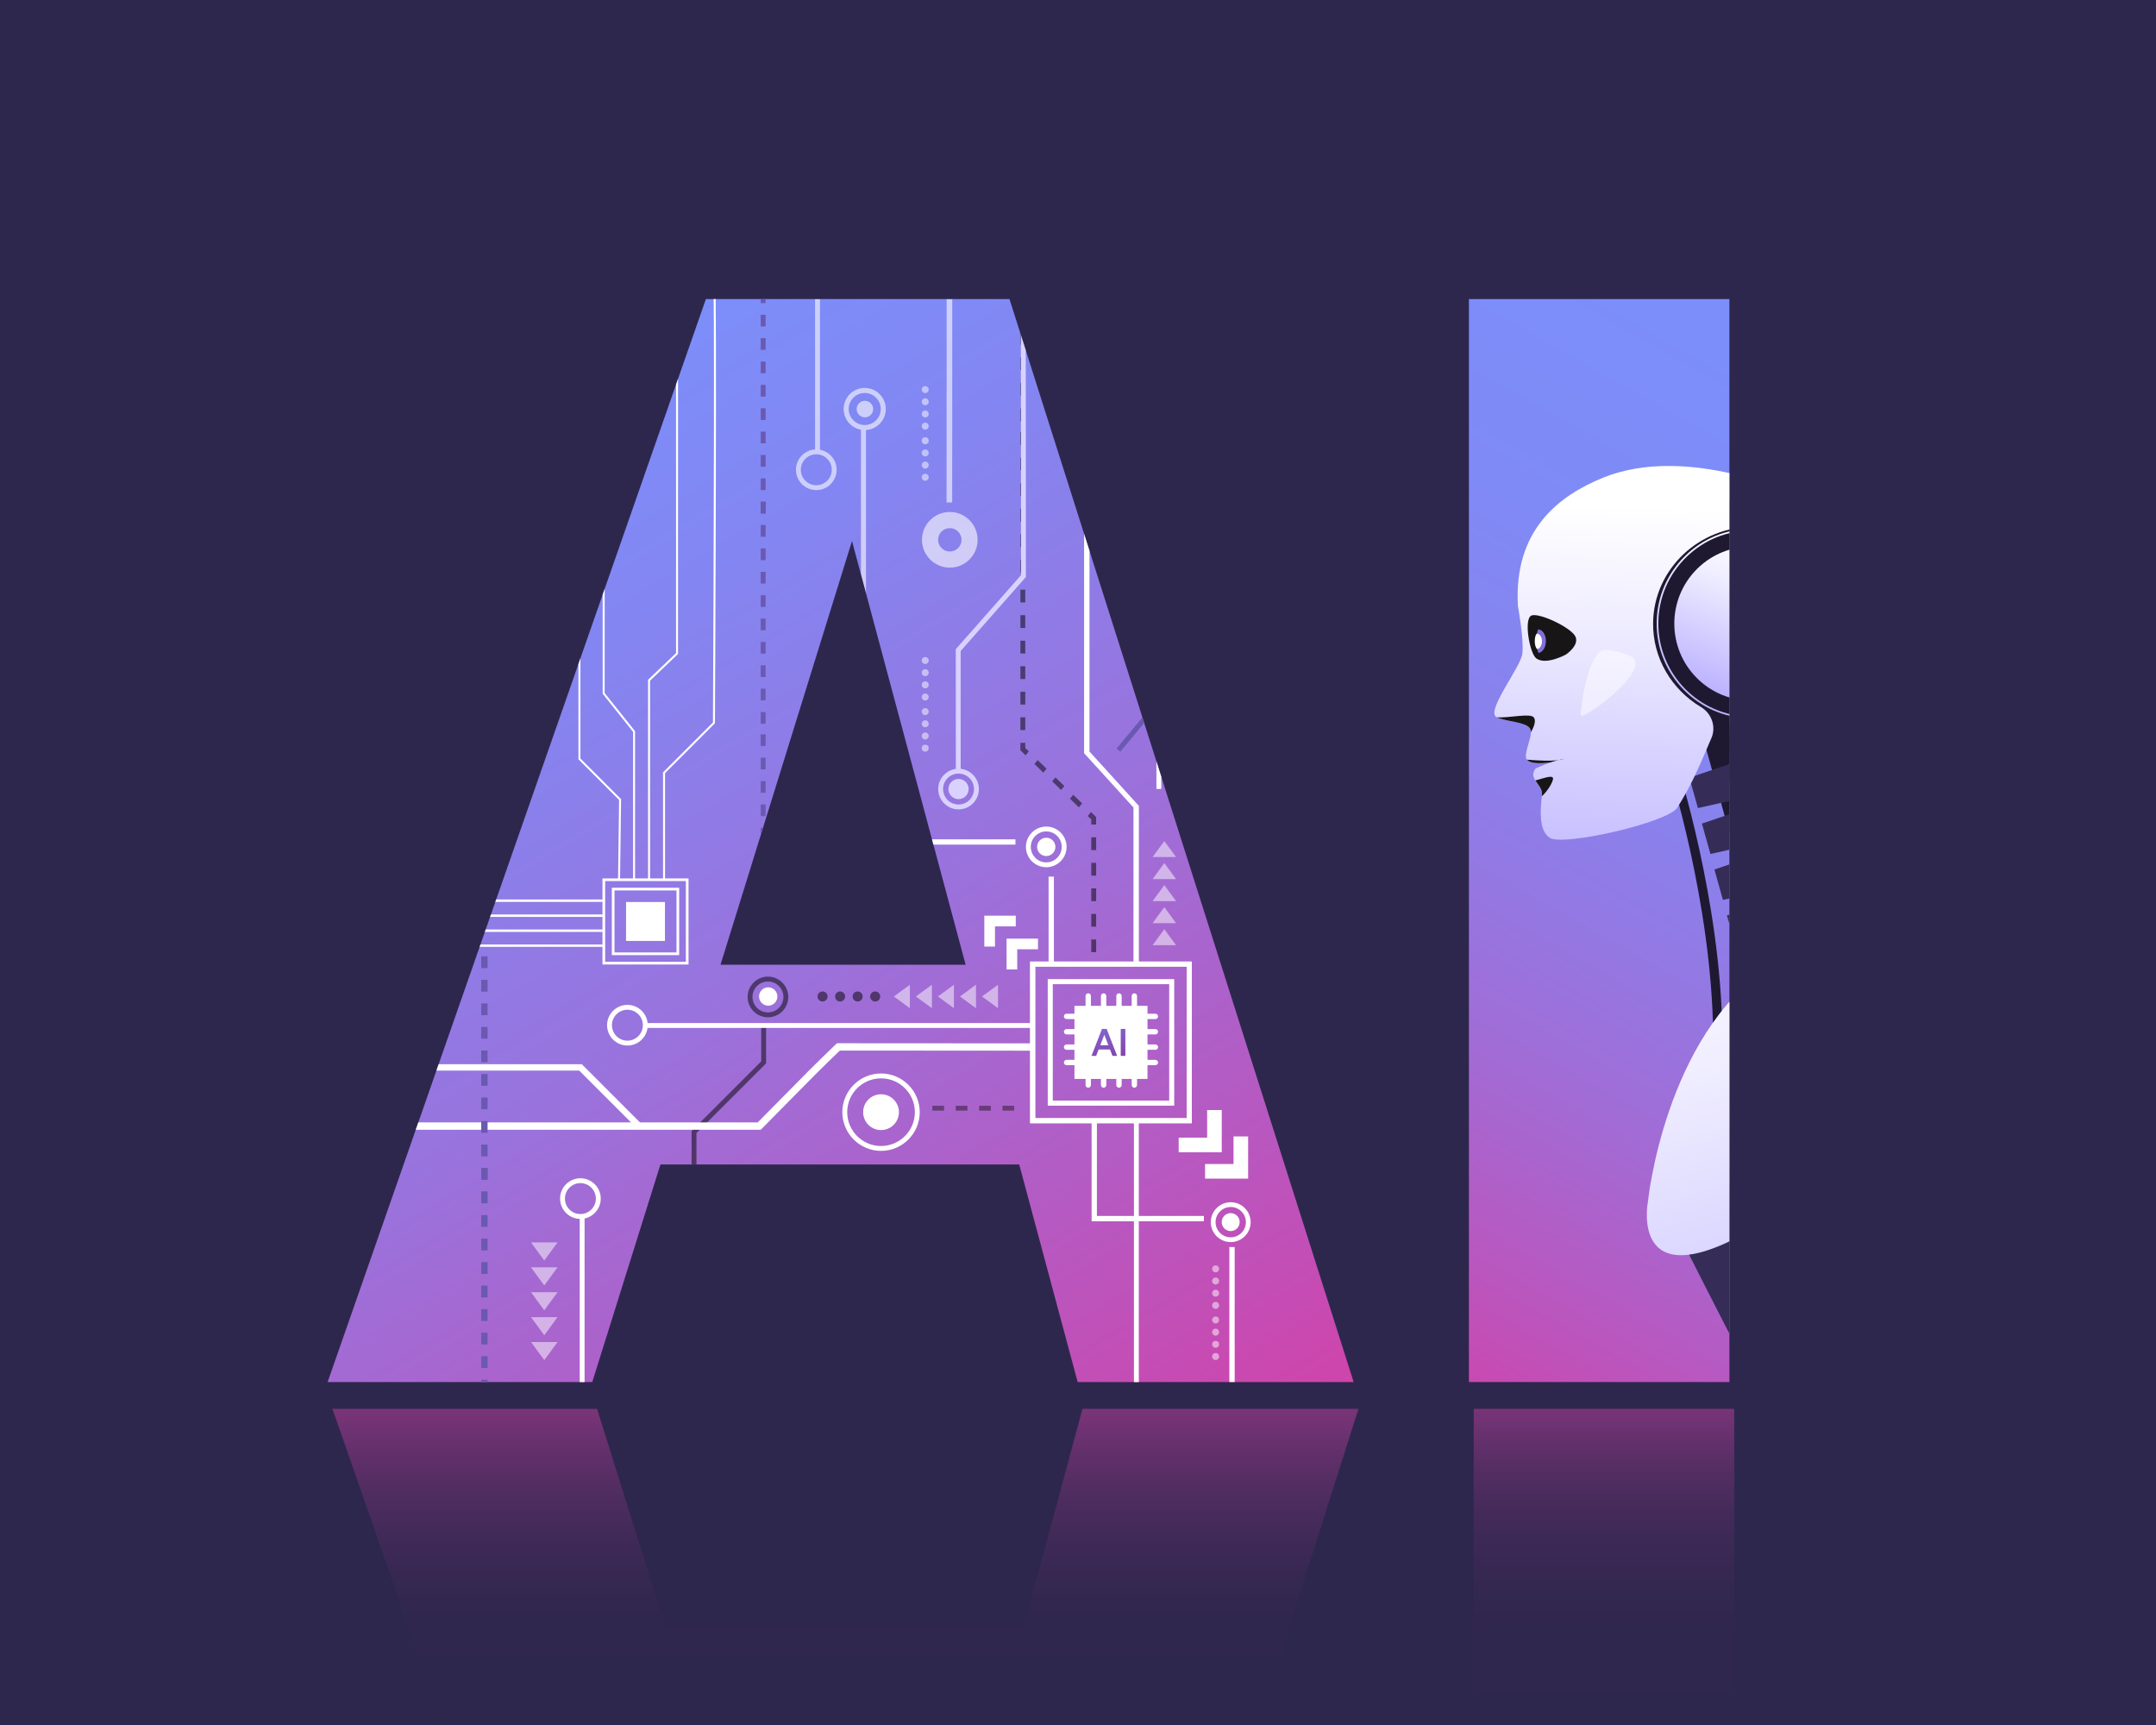 <?xml version="1.0" encoding="UTF-8"?><svg xmlns="http://www.w3.org/2000/svg" xmlns:xlink="http://www.w3.org/1999/xlink" viewBox="0 0 2500 2000"><defs><style>.cls-1{opacity:.6;}.cls-2{fill:#6a59b0;}.cls-3{mask:url(#mask-35);}.cls-4{mask:url(#mask-15);}.cls-5{fill:url(#linear-gradient-44);}.cls-5,.cls-6,.cls-7,.cls-8,.cls-9,.cls-10,.cls-11,.cls-12,.cls-13,.cls-14,.cls-15,.cls-16,.cls-17,.cls-18,.cls-19,.cls-20,.cls-21,.cls-22,.cls-23,.cls-24,.cls-25,.cls-26{opacity:.4;}.cls-5,.cls-6,.cls-7,.cls-8,.cls-9,.cls-10,.cls-11,.cls-12,.cls-13,.cls-14,.cls-15,.cls-16,.cls-17,.cls-18,.cls-20,.cls-21,.cls-22,.cls-23,.cls-24,.cls-25,.cls-26{mix-blend-mode:screen;}.cls-27{mask:url(#mask-5);}.cls-6{fill:url(#linear-gradient-12);}.cls-7{fill:url(#linear-gradient-4);}.cls-28{mask:url(#mask-13);}.cls-29{fill:url(#linear-gradient-2);}.cls-30{fill:url(#linear-gradient-9);}.cls-30,.cls-31,.cls-32,.cls-33,.cls-34,.cls-35,.cls-36,.cls-37,.cls-38,.cls-39,.cls-40,.cls-41,.cls-42,.cls-43,.cls-44,.cls-45,.cls-46,.cls-47,.cls-48,.cls-49,.cls-50,.cls-51{mix-blend-mode:multiply;}.cls-8{fill:url(#linear-gradient-40);}.cls-31{fill:url(#linear-gradient-13);}.cls-9{fill:url(#linear-gradient-10);}.cls-52{mask:url(#mask-1);}.cls-10{fill:url(#linear-gradient-8);}.cls-53{fill:url(#linear-gradient-25);}.cls-54{fill:#d9d2ff;}.cls-55{filter:url(#luminosity-noclip-21);}.cls-56{mask:url(#mask-10);}.cls-57{mask:url(#mask-6);}.cls-58{mask:url(#mask-7);}.cls-11{fill:url(#linear-gradient-18);}.cls-59{fill:#352d57;}.cls-60{mask:url(#mask-18);}.cls-61{filter:url(#luminosity-noclip-15);}.cls-62{filter:url(#luminosity-noclip-5);}.cls-12{fill:url(#linear-gradient-38);}.cls-63,.cls-64,.cls-65{fill:#fff;}.cls-66{mask:url(#mask-17);}.cls-67{mask:url(#mask);}.cls-13{fill:url(#linear-gradient-22);}.cls-14{fill:url(#linear-gradient-24);}.cls-68,.cls-19,.cls-64,.cls-69,.cls-65{mix-blend-mode:soft-light;}.cls-70{fill:url(#linear-gradient-52);}.cls-71{mask:url(#mask-30);}.cls-72{mask:url(#mask-37);}.cls-73{fill:url(#linear-gradient-47);}.cls-74{fill:url(#linear-gradient-26);}.cls-75{mask:url(#mask-20);}.cls-76{mask:url(#mask-38);}.cls-77{filter:url(#luminosity-noclip-35);}.cls-78{fill:none;}.cls-32{fill:url(#linear-gradient-35);}.cls-79{filter:url(#luminosity-noclip-23);}.cls-15{fill:url(#linear-gradient-6);}.cls-16{fill:url(#linear-gradient-28);}.cls-80{filter:url(#luminosity-noclip-39);}.cls-81{mask:url(#mask-8);}.cls-82{mask:url(#mask-36);}.cls-83{filter:url(#luminosity-noclip-11);}.cls-84{mask:url(#mask-2);}.cls-85{filter:url(#luminosity-noclip-3);}.cls-86{mask:url(#mask-31);}.cls-87{mask:url(#mask-9);}.cls-88{fill:url(#linear-gradient-49);}.cls-89{clip-path:url(#clippath-1);}.cls-33{fill:url(#linear-gradient-45);}.cls-90{fill:#1e1930;}.cls-91{mask:url(#mask-21);}.cls-92{isolation:isolate;}.cls-34{fill:url(#linear-gradient-21);}.cls-35{fill:url(#linear-gradient-29);}.cls-36{fill:url(#linear-gradient-31);}.cls-93{fill:url(#linear-gradient-51);}.cls-94{mask:url(#mask-28);}.cls-17{fill:url(#linear-gradient-32);}.cls-95{mask:url(#mask-23);}.cls-96{filter:url(#luminosity-noclip-17);}.cls-97{mask:url(#mask-39);}.cls-37{fill:url(#linear-gradient-43);}.cls-18{fill:url(#linear-gradient-20);}.cls-98{mask:url(#mask-34);}.cls-99{filter:url(#luminosity-noclip-13);}.cls-100{mask:url(#mask-26);}.cls-101{filter:url(#luminosity-noclip-19);}.cls-38{fill:url(#linear-gradient-41);}.cls-39{fill:url(#linear-gradient-23);}.cls-102{mask:url(#mask-24);}.cls-103{filter:url(#luminosity-noclip-9);}.cls-104{fill:#171516;}.cls-105{mask:url(#mask-16);}.cls-106{fill:#846fd9;}.cls-40{fill:url(#linear-gradient-5);}.cls-107{mask:url(#mask-32);}.cls-108{fill:url(#linear-gradient-50);}.cls-109{mask:url(#mask-19);}.cls-110{filter:url(#luminosity-noclip-37);}.cls-41{fill:url(#linear-gradient-27);}.cls-42{fill:url(#linear-gradient-11);}.cls-111{mask:url(#mask-33);}.cls-44{fill:url(#linear-gradient-3);}.cls-112{mask:url(#mask-25);}.cls-113{filter:url(#luminosity-noclip-29);}.cls-20{fill:url(#linear-gradient-16);}.cls-114{filter:url(#luminosity-noclip-41);}.cls-115{mask:url(#mask-29);}.cls-116{fill:#2e274d;}.cls-45{fill:url(#linear-gradient-17);}.cls-64,.cls-69,.cls-117{opacity:.5;}.cls-118{mask:url(#mask-11);}.cls-21{fill:url(#linear-gradient-34);}.cls-22{fill:url(#linear-gradient-42);}.cls-119{filter:url(#luminosity-noclip-33);}.cls-120{mask:url(#mask-12);}.cls-23{fill:url(#linear-gradient-46);}.cls-121{filter:url(#luminosity-noclip-27);}.cls-46{fill:url(#linear-gradient-33);}.cls-122{mask:url(#mask-22);}.cls-123{mask:url(#mask-4);}.cls-124{fill:url(#linear-gradient-48);}.cls-47{fill:url(#linear-gradient-15);}.cls-24{fill:url(#linear-gradient-14);}.cls-25{fill:url(#linear-gradient-36);}.cls-48{fill:url(#linear-gradient-19);}.cls-125{mask:url(#mask-14);}.cls-126{filter:url(#luminosity-noclip-31);}.cls-127{fill:url(#linear-gradient);}.cls-26{fill:url(#linear-gradient-30);}.cls-128{filter:url(#luminosity-noclip-7);}.cls-129{clip-path:url(#clippath);}.cls-130{filter:url(#luminosity-noclip-25);}.cls-131{mask:url(#mask-27);}.cls-132{mask:url(#mask-40);}.cls-49{fill:url(#linear-gradient-39);}.cls-50{fill:url(#linear-gradient-37);}.cls-133{mask:url(#mask-3);}.cls-134{mask:url(#mask-41);}.cls-135{filter:url(#luminosity-noclip);}.cls-51{fill:url(#linear-gradient-7);}</style><linearGradient id="linear-gradient" x1="505.59" y1="521.75" x2="1260.16" y2="1788.96" gradientUnits="userSpaceOnUse"><stop offset="0" stop-color="#7c8efa"/><stop offset=".19" stop-color="#8386f2"/><stop offset=".48" stop-color="#9973dd"/><stop offset=".84" stop-color="#bd53bb"/><stop offset="1" stop-color="#cf44ab"/></linearGradient><linearGradient id="linear-gradient-2" x1="2136.87" y1="472.25" x2="1527.1" y2="1556.29" gradientUnits="userSpaceOnUse"><stop offset="0" stop-color="#7c8efa"/><stop offset=".22" stop-color="#7f8af6"/><stop offset=".44" stop-color="#8b80eb"/><stop offset=".66" stop-color="#9f6ed8"/><stop offset=".87" stop-color="#ba56be"/><stop offset="1" stop-color="#cf44ab"/></linearGradient><clipPath id="clippath"><path class="cls-78" d="M765.81,1350.12l-79.06,252.26h-306.85L818.52,346.75h352.03l399.09,1255.62h-320.03l-67.77-252.26h-416.03ZM987.94,627.24l-152.48,491.33h284.25l-131.78-491.33Z"/></clipPath><filter id="luminosity-noclip" x="1117.01" y="256.07" width="63.19" height="1612.91" color-interpolation-filters="sRGB" filterUnits="userSpaceOnUse"><feFlood flood-color="#fff" result="bg"/><feBlend in="SourceGraphic" in2="bg"/></filter><filter id="luminosity-noclip-2" x="1117.01" y="-9192" width="63.19" height="32766" color-interpolation-filters="sRGB" filterUnits="userSpaceOnUse"><feFlood flood-color="#fff" result="bg"/><feBlend in="SourceGraphic" in2="bg"/></filter><mask id="mask-1" x="1117.01" y="-9192" width="63.19" height="32766" maskUnits="userSpaceOnUse"/><linearGradient id="linear-gradient-3" x1="974.25" y1="251.4" x2="974.25" y2="2071.59" gradientTransform="translate(2122.85 2132.37) rotate(-180)" gradientUnits="userSpaceOnUse"><stop offset="0" stop-color="#000"/><stop offset=".09" stop-color="#2e2e2e"/><stop offset=".31" stop-color="#9d9d9d"/><stop offset=".47" stop-color="#e3e3e3"/><stop offset=".54" stop-color="#fff"/><stop offset=".55" stop-color="#f7f7f7"/><stop offset=".65" stop-color="#adadad"/><stop offset=".74" stop-color="#6f6f6f"/><stop offset=".83" stop-color="#3f3f3f"/><stop offset=".9" stop-color="#1c1c1c"/><stop offset=".96" stop-color="#070707"/><stop offset="1" stop-color="#000"/></linearGradient><mask id="mask" x="1117.01" y="256.07" width="63.19" height="1612.91" maskUnits="userSpaceOnUse"><g class="cls-135"><g class="cls-52"><rect class="cls-44" x="1117.01" y="256.07" width="63.19" height="1612.91"/></g></g></mask><linearGradient id="linear-gradient-4" x1="974.25" y1="251.4" x2="974.25" y2="2071.59" gradientTransform="translate(2122.85 2132.37) rotate(-180)" gradientUnits="userSpaceOnUse"><stop offset="0" stop-color="#000"/><stop offset=".05" stop-color="#0e0a15"/><stop offset=".29" stop-color="#583e84"/><stop offset=".46" stop-color="#865fca"/><stop offset=".54" stop-color="#996ce6"/><stop offset=".62" stop-color="#7251ac"/><stop offset=".72" stop-color="#4a346f"/><stop offset=".81" stop-color="#2a1d3f"/><stop offset=".89" stop-color="#130d1c"/><stop offset=".96" stop-color="#050307"/><stop offset="1" stop-color="#000"/></linearGradient><filter id="luminosity-noclip-3" x="1284.62" y="389.24" width="22.01" height="1612.92" color-interpolation-filters="sRGB" filterUnits="userSpaceOnUse"><feFlood flood-color="#fff" result="bg"/><feBlend in="SourceGraphic" in2="bg"/></filter><filter id="luminosity-noclip-4" x="1284.62" y="-9192" width="22.01" height="32766" color-interpolation-filters="sRGB" filterUnits="userSpaceOnUse"><feFlood flood-color="#fff" result="bg"/><feBlend in="SourceGraphic" in2="bg"/></filter><mask id="mask-3" x="1284.62" y="-9192" width="22.01" height="32766" maskUnits="userSpaceOnUse"/><linearGradient id="linear-gradient-5" x1="827.22" y1="118.23" x2="827.22" y2="1938.42" gradientTransform="translate(2122.85 2132.37) rotate(-180)" gradientUnits="userSpaceOnUse"><stop offset="0" stop-color="#000"/><stop offset=".09" stop-color="#2e2e2e"/><stop offset=".31" stop-color="#9d9d9d"/><stop offset=".47" stop-color="#e3e3e3"/><stop offset=".54" stop-color="#fff"/><stop offset=".55" stop-color="#f7f7f7"/><stop offset=".65" stop-color="#adadad"/><stop offset=".74" stop-color="#6f6f6f"/><stop offset=".83" stop-color="#3f3f3f"/><stop offset=".9" stop-color="#1c1c1c"/><stop offset=".96" stop-color="#070707"/><stop offset="1" stop-color="#000"/></linearGradient><mask id="mask-2" x="1284.62" y="389.24" width="22.01" height="1612.92" maskUnits="userSpaceOnUse"><g class="cls-85"><g class="cls-133"><rect class="cls-40" x="1284.62" y="389.24" width="22.01" height="1612.92"/></g></g></mask><linearGradient id="linear-gradient-6" x1="827.22" y1="118.23" x2="827.22" y2="1938.42" xlink:href="#linear-gradient-4"/><filter id="luminosity-noclip-5" x="688.97" y="417.5" width="22.01" height="1612.92" color-interpolation-filters="sRGB" filterUnits="userSpaceOnUse"><feFlood flood-color="#fff" result="bg"/><feBlend in="SourceGraphic" in2="bg"/></filter><filter id="luminosity-noclip-6" x="688.97" y="-9192" width="22.01" height="32766" color-interpolation-filters="sRGB" filterUnits="userSpaceOnUse"><feFlood flood-color="#fff" result="bg"/><feBlend in="SourceGraphic" in2="bg"/></filter><mask id="mask-5" x="688.97" y="-9192" width="22.01" height="32766" maskUnits="userSpaceOnUse"/><linearGradient id="linear-gradient-7" x1="1422.88" y1="89.97" x2="1422.88" y2="1910.16" gradientTransform="translate(2122.85 2132.37) rotate(-180)" gradientUnits="userSpaceOnUse"><stop offset="0" stop-color="#000"/><stop offset=".09" stop-color="#2e2e2e"/><stop offset=".31" stop-color="#9d9d9d"/><stop offset=".47" stop-color="#e3e3e3"/><stop offset=".54" stop-color="#fff"/><stop offset=".55" stop-color="#f7f7f7"/><stop offset=".65" stop-color="#adadad"/><stop offset=".74" stop-color="#6f6f6f"/><stop offset=".83" stop-color="#3f3f3f"/><stop offset=".9" stop-color="#1c1c1c"/><stop offset=".96" stop-color="#070707"/><stop offset="1" stop-color="#000"/></linearGradient><mask id="mask-4" x="688.97" y="417.5" width="22.01" height="1612.92" maskUnits="userSpaceOnUse"><g class="cls-62"><g class="cls-27"><rect class="cls-51" x="688.97" y="417.5" width="22.01" height="1612.92"/></g></g></mask><linearGradient id="linear-gradient-8" x1="1422.88" y1="89.97" x2="1422.88" y2="1910.16" xlink:href="#linear-gradient-4"/><filter id="luminosity-noclip-7" x="799.38" y="471.44" width="84.09" height="96.98" color-interpolation-filters="sRGB" filterUnits="userSpaceOnUse"><feFlood flood-color="#fff" result="bg"/><feBlend in="SourceGraphic" in2="bg"/></filter><filter id="luminosity-noclip-8" x="799.38" y="-9192" width="84.09" height="32766" color-interpolation-filters="sRGB" filterUnits="userSpaceOnUse"><feFlood flood-color="#fff" result="bg"/><feBlend in="SourceGraphic" in2="bg"/></filter><mask id="mask-7" x="799.38" y="-9192" width="84.09" height="32766" maskUnits="userSpaceOnUse"/><linearGradient id="linear-gradient-9" x1="1281.43" y1="423.33" x2="1281.43" y2="2071.15" gradientTransform="translate(2122.85 2132.37) rotate(-180)" gradientUnits="userSpaceOnUse"><stop offset="0" stop-color="#000"/><stop offset=".09" stop-color="#2e2e2e"/><stop offset=".31" stop-color="#9d9d9d"/><stop offset=".47" stop-color="#e3e3e3"/><stop offset=".54" stop-color="#fff"/><stop offset=".55" stop-color="#f7f7f7"/><stop offset=".65" stop-color="#adadad"/><stop offset=".74" stop-color="#6f6f6f"/><stop offset=".83" stop-color="#3f3f3f"/><stop offset=".9" stop-color="#1c1c1c"/><stop offset=".96" stop-color="#070707"/><stop offset="1" stop-color="#000"/></linearGradient><mask id="mask-6" x="799.38" y="471.44" width="84.09" height="96.98" maskUnits="userSpaceOnUse"><g class="cls-128"><g class="cls-58"><rect class="cls-30" x="799.38" y="471.44" width="84.09" height="96.98"/></g></g></mask><linearGradient id="linear-gradient-10" x1="1281.43" y1="423.33" x2="1281.43" y2="2071.15" xlink:href="#linear-gradient-4"/><filter id="luminosity-noclip-9" x="799.38" y="638.95" width="84.09" height="85.23" color-interpolation-filters="sRGB" filterUnits="userSpaceOnUse"><feFlood flood-color="#fff" result="bg"/><feBlend in="SourceGraphic" in2="bg"/></filter><filter id="luminosity-noclip-10" x="799.38" y="-9192" width="84.09" height="32766" color-interpolation-filters="sRGB" filterUnits="userSpaceOnUse"><feFlood flood-color="#fff" result="bg"/><feBlend in="SourceGraphic" in2="bg"/></filter><mask id="mask-9" x="799.38" y="-9192" width="84.09" height="32766" maskUnits="userSpaceOnUse"/><linearGradient id="linear-gradient-11" x1="1281.43" y1="423.32" x2="1281.43" y2="2071.14" gradientTransform="translate(2122.85 2132.37) rotate(-180)" gradientUnits="userSpaceOnUse"><stop offset="0" stop-color="#000"/><stop offset=".09" stop-color="#2e2e2e"/><stop offset=".31" stop-color="#9d9d9d"/><stop offset=".47" stop-color="#e3e3e3"/><stop offset=".54" stop-color="#fff"/><stop offset=".55" stop-color="#f7f7f7"/><stop offset=".65" stop-color="#adadad"/><stop offset=".74" stop-color="#6f6f6f"/><stop offset=".83" stop-color="#3f3f3f"/><stop offset=".9" stop-color="#1c1c1c"/><stop offset=".96" stop-color="#070707"/><stop offset="1" stop-color="#000"/></linearGradient><mask id="mask-8" x="799.38" y="638.95" width="84.09" height="85.23" maskUnits="userSpaceOnUse"><g class="cls-103"><g class="cls-87"><rect class="cls-42" x="799.38" y="638.95" width="84.09" height="85.23"/></g></g></mask><linearGradient id="linear-gradient-12" x1="1281.43" y1="423.32" x2="1281.43" y2="2071.14" xlink:href="#linear-gradient-4"/><filter id="luminosity-noclip-11" x="799.38" y="1039.7" width="84.09" height="79.08" color-interpolation-filters="sRGB" filterUnits="userSpaceOnUse"><feFlood flood-color="#fff" result="bg"/><feBlend in="SourceGraphic" in2="bg"/></filter><filter id="luminosity-noclip-12" x="799.38" y="-9192" width="84.09" height="32766" color-interpolation-filters="sRGB" filterUnits="userSpaceOnUse"><feFlood flood-color="#fff" result="bg"/><feBlend in="SourceGraphic" in2="bg"/></filter><mask id="mask-11" x="799.38" y="-9192" width="84.09" height="32766" maskUnits="userSpaceOnUse"/><linearGradient id="linear-gradient-13" x1="1281.43" y1="423.33" x2="1281.43" y2="2071.15" gradientTransform="translate(2122.85 2132.37) rotate(-180)" gradientUnits="userSpaceOnUse"><stop offset="0" stop-color="#000"/><stop offset=".09" stop-color="#2e2e2e"/><stop offset=".31" stop-color="#9d9d9d"/><stop offset=".47" stop-color="#e3e3e3"/><stop offset=".54" stop-color="#fff"/><stop offset=".55" stop-color="#f7f7f7"/><stop offset=".65" stop-color="#adadad"/><stop offset=".74" stop-color="#6f6f6f"/><stop offset=".83" stop-color="#3f3f3f"/><stop offset=".9" stop-color="#1c1c1c"/><stop offset=".96" stop-color="#070707"/><stop offset="1" stop-color="#000"/></linearGradient><mask id="mask-10" x="799.38" y="1039.7" width="84.09" height="79.08" maskUnits="userSpaceOnUse"><g class="cls-83"><g class="cls-118"><rect class="cls-31" x="799.38" y="1039.7" width="84.09" height="79.08"/></g></g></mask><linearGradient id="linear-gradient-14" x1="1281.43" y1="423.33" x2="1281.43" y2="2071.15" xlink:href="#linear-gradient-4"/><filter id="luminosity-noclip-13" x="799.38" y="1153.38" width="84.09" height="101.32" color-interpolation-filters="sRGB" filterUnits="userSpaceOnUse"><feFlood flood-color="#fff" result="bg"/><feBlend in="SourceGraphic" in2="bg"/></filter><filter id="luminosity-noclip-14" x="799.38" y="-9192" width="84.09" height="32766" color-interpolation-filters="sRGB" filterUnits="userSpaceOnUse"><feFlood flood-color="#fff" result="bg"/><feBlend in="SourceGraphic" in2="bg"/></filter><mask id="mask-13" x="799.38" y="-9192" width="84.09" height="32766" maskUnits="userSpaceOnUse"/><linearGradient id="linear-gradient-15" x1="1281.43" y1="423.33" x2="1281.43" y2="2071.15" gradientTransform="translate(2122.85 2132.37) rotate(-180)" gradientUnits="userSpaceOnUse"><stop offset="0" stop-color="#000"/><stop offset=".09" stop-color="#2e2e2e"/><stop offset=".31" stop-color="#9d9d9d"/><stop offset=".47" stop-color="#e3e3e3"/><stop offset=".54" stop-color="#fff"/><stop offset=".55" stop-color="#f7f7f7"/><stop offset=".65" stop-color="#adadad"/><stop offset=".74" stop-color="#6f6f6f"/><stop offset=".83" stop-color="#3f3f3f"/><stop offset=".9" stop-color="#1c1c1c"/><stop offset=".96" stop-color="#070707"/><stop offset="1" stop-color="#000"/></linearGradient><mask id="mask-12" x="799.38" y="1153.38" width="84.09" height="101.32" maskUnits="userSpaceOnUse"><g class="cls-99"><g class="cls-28"><rect class="cls-47" x="799.38" y="1153.38" width="84.09" height="101.32"/></g></g></mask><linearGradient id="linear-gradient-16" x1="1281.43" y1="423.33" x2="1281.43" y2="2071.15" xlink:href="#linear-gradient-4"/><filter id="luminosity-noclip-15" x="799.38" y="1291.77" width="84.09" height="406.42" color-interpolation-filters="sRGB" filterUnits="userSpaceOnUse"><feFlood flood-color="#fff" result="bg"/><feBlend in="SourceGraphic" in2="bg"/></filter><filter id="luminosity-noclip-16" x="799.38" y="-9192" width="84.09" height="32766" color-interpolation-filters="sRGB" filterUnits="userSpaceOnUse"><feFlood flood-color="#fff" result="bg"/><feBlend in="SourceGraphic" in2="bg"/></filter><mask id="mask-15" x="799.38" y="-9192" width="84.09" height="32766" maskUnits="userSpaceOnUse"/><linearGradient id="linear-gradient-17" x1="1281.43" y1="423.33" x2="1281.43" y2="2071.15" gradientTransform="translate(2122.85 2132.37) rotate(-180)" gradientUnits="userSpaceOnUse"><stop offset="0" stop-color="#000"/><stop offset=".09" stop-color="#2e2e2e"/><stop offset=".31" stop-color="#9d9d9d"/><stop offset=".47" stop-color="#e3e3e3"/><stop offset=".54" stop-color="#fff"/><stop offset=".55" stop-color="#f7f7f7"/><stop offset=".65" stop-color="#adadad"/><stop offset=".74" stop-color="#6f6f6f"/><stop offset=".83" stop-color="#3f3f3f"/><stop offset=".9" stop-color="#1c1c1c"/><stop offset=".96" stop-color="#070707"/><stop offset="1" stop-color="#000"/></linearGradient><mask id="mask-14" x="799.38" y="1291.77" width="84.09" height="406.42" maskUnits="userSpaceOnUse"><g class="cls-61"><g class="cls-4"><rect class="cls-45" x="799.38" y="1291.77" width="84.09" height="406.42"/></g></g></mask><linearGradient id="linear-gradient-18" x1="1281.43" y1="423.33" x2="1281.43" y2="2071.15" xlink:href="#linear-gradient-4"/><filter id="luminosity-noclip-17" x="799.38" y="909.33" width="84.09" height="93.3" color-interpolation-filters="sRGB" filterUnits="userSpaceOnUse"><feFlood flood-color="#fff" result="bg"/><feBlend in="SourceGraphic" in2="bg"/></filter><filter id="luminosity-noclip-18" x="799.38" y="-9192" width="84.09" height="32766" color-interpolation-filters="sRGB" filterUnits="userSpaceOnUse"><feFlood flood-color="#fff" result="bg"/><feBlend in="SourceGraphic" in2="bg"/></filter><mask id="mask-17" x="799.38" y="-9192" width="84.09" height="32766" maskUnits="userSpaceOnUse"/><linearGradient id="linear-gradient-19" x1="1281.43" y1="423.33" x2="1281.43" y2="2071.15" gradientTransform="translate(2122.85 2132.37) rotate(-180)" gradientUnits="userSpaceOnUse"><stop offset="0" stop-color="#000"/><stop offset=".09" stop-color="#2e2e2e"/><stop offset=".31" stop-color="#9d9d9d"/><stop offset=".47" stop-color="#e3e3e3"/><stop offset=".54" stop-color="#fff"/><stop offset=".55" stop-color="#f7f7f7"/><stop offset=".65" stop-color="#adadad"/><stop offset=".74" stop-color="#6f6f6f"/><stop offset=".83" stop-color="#3f3f3f"/><stop offset=".9" stop-color="#1c1c1c"/><stop offset=".96" stop-color="#070707"/><stop offset="1" stop-color="#000"/></linearGradient><mask id="mask-16" x="799.38" y="909.33" width="84.09" height="93.3" maskUnits="userSpaceOnUse"><g class="cls-96"><g class="cls-66"><rect class="cls-48" x="799.38" y="909.33" width="84.09" height="93.3"/></g></g></mask><linearGradient id="linear-gradient-20" x1="1281.43" y1="423.33" x2="1281.43" y2="2071.15" xlink:href="#linear-gradient-4"/><filter id="luminosity-noclip-19" x="799.38" y="777.08" width="84.09" height="88.17" color-interpolation-filters="sRGB" filterUnits="userSpaceOnUse"><feFlood flood-color="#fff" result="bg"/><feBlend in="SourceGraphic" in2="bg"/></filter><filter id="luminosity-noclip-20" x="799.38" y="-9192" width="84.09" height="32766" color-interpolation-filters="sRGB" filterUnits="userSpaceOnUse"><feFlood flood-color="#fff" result="bg"/><feBlend in="SourceGraphic" in2="bg"/></filter><mask id="mask-19" x="799.38" y="-9192" width="84.09" height="32766" maskUnits="userSpaceOnUse"/><linearGradient id="linear-gradient-21" x1="1281.43" y1="423.33" x2="1281.43" y2="2071.14" gradientTransform="translate(2122.85 2132.37) rotate(-180)" gradientUnits="userSpaceOnUse"><stop offset="0" stop-color="#000"/><stop offset=".09" stop-color="#2e2e2e"/><stop offset=".31" stop-color="#9d9d9d"/><stop offset=".47" stop-color="#e3e3e3"/><stop offset=".54" stop-color="#fff"/><stop offset=".55" stop-color="#f7f7f7"/><stop offset=".65" stop-color="#adadad"/><stop offset=".74" stop-color="#6f6f6f"/><stop offset=".83" stop-color="#3f3f3f"/><stop offset=".9" stop-color="#1c1c1c"/><stop offset=".96" stop-color="#070707"/><stop offset="1" stop-color="#000"/></linearGradient><mask id="mask-18" x="799.38" y="777.08" width="84.09" height="88.17" maskUnits="userSpaceOnUse"><g class="cls-101"><g class="cls-109"><rect class="cls-34" x="799.38" y="777.08" width="84.09" height="88.17"/></g></g></mask><linearGradient id="linear-gradient-22" x1="1281.43" y1="423.33" x2="1281.43" y2="2071.14" xlink:href="#linear-gradient-4"/><filter id="luminosity-noclip-21" x="799.38" y="238.02" width="84.09" height="183.46" color-interpolation-filters="sRGB" filterUnits="userSpaceOnUse"><feFlood flood-color="#fff" result="bg"/><feBlend in="SourceGraphic" in2="bg"/></filter><filter id="luminosity-noclip-22" x="799.38" y="-9192" width="84.09" height="32766" color-interpolation-filters="sRGB" filterUnits="userSpaceOnUse"><feFlood flood-color="#fff" result="bg"/><feBlend in="SourceGraphic" in2="bg"/></filter><mask id="mask-21" x="799.38" y="-9192" width="84.09" height="32766" maskUnits="userSpaceOnUse"/><linearGradient id="linear-gradient-23" x1="1281.43" y1="423.33" x2="1281.43" y2="2071.15" gradientTransform="translate(2122.85 2132.37) rotate(-180)" gradientUnits="userSpaceOnUse"><stop offset="0" stop-color="#000"/><stop offset=".09" stop-color="#2e2e2e"/><stop offset=".31" stop-color="#9d9d9d"/><stop offset=".47" stop-color="#e3e3e3"/><stop offset=".54" stop-color="#fff"/><stop offset=".55" stop-color="#f7f7f7"/><stop offset=".65" stop-color="#adadad"/><stop offset=".74" stop-color="#6f6f6f"/><stop offset=".83" stop-color="#3f3f3f"/><stop offset=".9" stop-color="#1c1c1c"/><stop offset=".96" stop-color="#070707"/><stop offset="1" stop-color="#000"/></linearGradient><mask id="mask-20" x="799.38" y="238.02" width="84.09" height="183.46" maskUnits="userSpaceOnUse"><g class="cls-55"><g class="cls-91"><rect class="cls-39" x="799.38" y="238.02" width="84.09" height="183.46"/></g></g></mask><linearGradient id="linear-gradient-24" x1="1281.43" y1="423.33" x2="1281.43" y2="2071.15" xlink:href="#linear-gradient-4"/><linearGradient id="linear-gradient-25" x1="1260.57" y1="1153.82" x2="1288.39" y2="1251.99" gradientUnits="userSpaceOnUse"><stop offset="0" stop-color="#7c8efa"/><stop offset=".76" stop-color="#8544ab"/><stop offset=".76" stop-color="#8742ad"/><stop offset=".81" stop-color="#ab2aca"/><stop offset=".86" stop-color="#c617e1"/><stop offset=".9" stop-color="#da0af1"/><stop offset=".95" stop-color="#e602fb"/><stop offset="1" stop-color="#ea00ff"/></linearGradient><linearGradient id="linear-gradient-26" x1="1284.77" y1="1146.97" x2="1312.6" y2="1245.13" xlink:href="#linear-gradient-25"/><clipPath id="clippath-1"><rect class="cls-78" x="1703.29" y="346.75" width="302.06" height="1255.62"/></clipPath><filter id="luminosity-noclip-23" x="1838.05" y="175.11" width="111.25" height="128.31" color-interpolation-filters="sRGB" filterUnits="userSpaceOnUse"><feFlood flood-color="#fff" result="bg"/><feBlend in="SourceGraphic" in2="bg"/></filter><filter id="luminosity-noclip-24" x="1838.05" y="-9192" width="111.25" height="32766" color-interpolation-filters="sRGB" filterUnits="userSpaceOnUse"><feFlood flood-color="#fff" result="bg"/><feBlend in="SourceGraphic" in2="bg"/></filter><mask id="mask-23" x="1838.05" y="-9192" width="111.25" height="32766" maskUnits="userSpaceOnUse"/><linearGradient id="linear-gradient-27" x1="229.17" y1="319.89" x2="229.17" y2="2499.99" gradientTransform="translate(2122.85 2132.37) rotate(-180)" gradientUnits="userSpaceOnUse"><stop offset="0" stop-color="#000"/><stop offset=".09" stop-color="#2e2e2e"/><stop offset=".31" stop-color="#9d9d9d"/><stop offset=".47" stop-color="#e3e3e3"/><stop offset=".54" stop-color="#fff"/><stop offset=".55" stop-color="#f7f7f7"/><stop offset=".65" stop-color="#adadad"/><stop offset=".74" stop-color="#6f6f6f"/><stop offset=".83" stop-color="#3f3f3f"/><stop offset=".9" stop-color="#1c1c1c"/><stop offset=".96" stop-color="#070707"/><stop offset="1" stop-color="#000"/></linearGradient><mask id="mask-22" x="1838.05" y="175.11" width="111.25" height="128.31" maskUnits="userSpaceOnUse"><g class="cls-79"><g class="cls-95"><rect class="cls-41" x="1838.05" y="175.11" width="111.25" height="128.31"/></g></g></mask><linearGradient id="linear-gradient-28" x1="229.17" y1="319.89" x2="229.17" y2="2499.99" xlink:href="#linear-gradient-4"/><filter id="luminosity-noclip-25" x="1838.05" y="396.74" width="111.25" height="112.76" color-interpolation-filters="sRGB" filterUnits="userSpaceOnUse"><feFlood flood-color="#fff" result="bg"/><feBlend in="SourceGraphic" in2="bg"/></filter><filter id="luminosity-noclip-26" x="1838.05" y="-9192" width="111.25" height="32766" color-interpolation-filters="sRGB" filterUnits="userSpaceOnUse"><feFlood flood-color="#fff" result="bg"/><feBlend in="SourceGraphic" in2="bg"/></filter><mask id="mask-25" x="1838.05" y="-9192" width="111.25" height="32766" maskUnits="userSpaceOnUse"/><linearGradient id="linear-gradient-29" x1="229.17" y1="319.88" x2="229.17" y2="2499.97" gradientTransform="translate(2122.85 2132.37) rotate(-180)" gradientUnits="userSpaceOnUse"><stop offset="0" stop-color="#000"/><stop offset=".09" stop-color="#2e2e2e"/><stop offset=".31" stop-color="#9d9d9d"/><stop offset=".47" stop-color="#e3e3e3"/><stop offset=".54" stop-color="#fff"/><stop offset=".55" stop-color="#f7f7f7"/><stop offset=".65" stop-color="#adadad"/><stop offset=".74" stop-color="#6f6f6f"/><stop offset=".83" stop-color="#3f3f3f"/><stop offset=".9" stop-color="#1c1c1c"/><stop offset=".96" stop-color="#070707"/><stop offset="1" stop-color="#000"/></linearGradient><mask id="mask-24" x="1838.05" y="396.74" width="111.25" height="112.76" maskUnits="userSpaceOnUse"><g class="cls-130"><g class="cls-112"><rect class="cls-35" x="1838.05" y="396.74" width="111.25" height="112.76"/></g></g></mask><linearGradient id="linear-gradient-30" x1="229.17" y1="319.88" x2="229.17" y2="2499.97" xlink:href="#linear-gradient-4"/><filter id="luminosity-noclip-27" x="1838.05" y="926.94" width="111.25" height="104.63" color-interpolation-filters="sRGB" filterUnits="userSpaceOnUse"><feFlood flood-color="#fff" result="bg"/><feBlend in="SourceGraphic" in2="bg"/></filter><filter id="luminosity-noclip-28" x="1838.05" y="-9192" width="111.25" height="32766" color-interpolation-filters="sRGB" filterUnits="userSpaceOnUse"><feFlood flood-color="#fff" result="bg"/><feBlend in="SourceGraphic" in2="bg"/></filter><mask id="mask-27" x="1838.05" y="-9192" width="111.25" height="32766" maskUnits="userSpaceOnUse"/><linearGradient id="linear-gradient-31" x1="229.17" y1="319.88" x2="229.17" y2="2499.98" gradientTransform="translate(2122.85 2132.37) rotate(-180)" gradientUnits="userSpaceOnUse"><stop offset="0" stop-color="#000"/><stop offset=".09" stop-color="#2e2e2e"/><stop offset=".31" stop-color="#9d9d9d"/><stop offset=".47" stop-color="#e3e3e3"/><stop offset=".54" stop-color="#fff"/><stop offset=".55" stop-color="#f7f7f7"/><stop offset=".65" stop-color="#adadad"/><stop offset=".74" stop-color="#6f6f6f"/><stop offset=".83" stop-color="#3f3f3f"/><stop offset=".9" stop-color="#1c1c1c"/><stop offset=".96" stop-color="#070707"/><stop offset="1" stop-color="#000"/></linearGradient><mask id="mask-26" x="1838.05" y="926.94" width="111.25" height="104.63" maskUnits="userSpaceOnUse"><g class="cls-121"><g class="cls-131"><rect class="cls-36" x="1838.05" y="926.94" width="111.25" height="104.63"/></g></g></mask><linearGradient id="linear-gradient-32" x1="229.17" y1="319.88" x2="229.17" y2="2499.98" xlink:href="#linear-gradient-4"/><filter id="luminosity-noclip-29" x="1838.05" y="1077.34" width="111.25" height="134.05" color-interpolation-filters="sRGB" filterUnits="userSpaceOnUse"><feFlood flood-color="#fff" result="bg"/><feBlend in="SourceGraphic" in2="bg"/></filter><filter id="luminosity-noclip-30" x="1838.05" y="-9192" width="111.25" height="32766" color-interpolation-filters="sRGB" filterUnits="userSpaceOnUse"><feFlood flood-color="#fff" result="bg"/><feBlend in="SourceGraphic" in2="bg"/></filter><mask id="mask-29" x="1838.05" y="-9192" width="111.25" height="32766" maskUnits="userSpaceOnUse"/><linearGradient id="linear-gradient-33" x1="229.17" y1="319.88" x2="229.17" y2="2499.98" gradientTransform="translate(2122.85 2132.37) rotate(-180)" gradientUnits="userSpaceOnUse"><stop offset="0" stop-color="#000"/><stop offset=".09" stop-color="#2e2e2e"/><stop offset=".31" stop-color="#9d9d9d"/><stop offset=".47" stop-color="#e3e3e3"/><stop offset=".54" stop-color="#fff"/><stop offset=".55" stop-color="#f7f7f7"/><stop offset=".65" stop-color="#adadad"/><stop offset=".74" stop-color="#6f6f6f"/><stop offset=".83" stop-color="#3f3f3f"/><stop offset=".9" stop-color="#1c1c1c"/><stop offset=".96" stop-color="#070707"/><stop offset="1" stop-color="#000"/></linearGradient><mask id="mask-28" x="1838.05" y="1077.34" width="111.25" height="134.05" maskUnits="userSpaceOnUse"><g class="cls-113"><g class="cls-115"><rect class="cls-46" x="1838.05" y="1077.34" width="111.25" height="134.05"/></g></g></mask><linearGradient id="linear-gradient-34" x1="229.17" y1="319.88" x2="229.17" y2="2499.98" xlink:href="#linear-gradient-4"/><filter id="luminosity-noclip-31" x="1838.05" y="1260.44" width="111.25" height="537.7" color-interpolation-filters="sRGB" filterUnits="userSpaceOnUse"><feFlood flood-color="#fff" result="bg"/><feBlend in="SourceGraphic" in2="bg"/></filter><filter id="luminosity-noclip-32" x="1838.05" y="-9192" width="111.25" height="32766" color-interpolation-filters="sRGB" filterUnits="userSpaceOnUse"><feFlood flood-color="#fff" result="bg"/><feBlend in="SourceGraphic" in2="bg"/></filter><mask id="mask-31" x="1838.05" y="-9192" width="111.25" height="32766" maskUnits="userSpaceOnUse"/><linearGradient id="linear-gradient-35" x1="229.17" y1="319.88" x2="229.17" y2="2499.98" gradientTransform="translate(2122.85 2132.37) rotate(-180)" gradientUnits="userSpaceOnUse"><stop offset="0" stop-color="#000"/><stop offset=".09" stop-color="#2e2e2e"/><stop offset=".31" stop-color="#9d9d9d"/><stop offset=".47" stop-color="#e3e3e3"/><stop offset=".54" stop-color="#fff"/><stop offset=".55" stop-color="#f7f7f7"/><stop offset=".65" stop-color="#adadad"/><stop offset=".74" stop-color="#6f6f6f"/><stop offset=".83" stop-color="#3f3f3f"/><stop offset=".9" stop-color="#1c1c1c"/><stop offset=".96" stop-color="#070707"/><stop offset="1" stop-color="#000"/></linearGradient><mask id="mask-30" x="1838.05" y="1260.44" width="111.25" height="537.7" maskUnits="userSpaceOnUse"><g class="cls-126"><g class="cls-86"><rect class="cls-32" x="1838.05" y="1260.44" width="111.25" height="537.7"/></g></g></mask><linearGradient id="linear-gradient-36" x1="229.17" y1="319.88" x2="229.17" y2="2499.98" xlink:href="#linear-gradient-4"/><filter id="luminosity-noclip-33" x="1838.05" y="754.45" width="111.25" height="123.44" color-interpolation-filters="sRGB" filterUnits="userSpaceOnUse"><feFlood flood-color="#fff" result="bg"/><feBlend in="SourceGraphic" in2="bg"/></filter><filter id="luminosity-noclip-34" x="1838.05" y="-9192" width="111.25" height="32766" color-interpolation-filters="sRGB" filterUnits="userSpaceOnUse"><feFlood flood-color="#fff" result="bg"/><feBlend in="SourceGraphic" in2="bg"/></filter><mask id="mask-33" x="1838.05" y="-9192" width="111.25" height="32766" maskUnits="userSpaceOnUse"/><linearGradient id="linear-gradient-37" x1="229.17" y1="319.88" x2="229.17" y2="2499.98" gradientTransform="translate(2122.85 2132.37) rotate(-180)" gradientUnits="userSpaceOnUse"><stop offset="0" stop-color="#000"/><stop offset=".09" stop-color="#2e2e2e"/><stop offset=".31" stop-color="#9d9d9d"/><stop offset=".47" stop-color="#e3e3e3"/><stop offset=".54" stop-color="#fff"/><stop offset=".55" stop-color="#f7f7f7"/><stop offset=".65" stop-color="#adadad"/><stop offset=".74" stop-color="#6f6f6f"/><stop offset=".83" stop-color="#3f3f3f"/><stop offset=".9" stop-color="#1c1c1c"/><stop offset=".96" stop-color="#070707"/><stop offset="1" stop-color="#000"/></linearGradient><mask id="mask-32" x="1838.05" y="754.45" width="111.25" height="123.44" maskUnits="userSpaceOnUse"><g class="cls-119"><g class="cls-111"><rect class="cls-50" x="1838.05" y="754.45" width="111.25" height="123.44"/></g></g></mask><linearGradient id="linear-gradient-38" x1="229.17" y1="319.88" x2="229.17" y2="2499.98" xlink:href="#linear-gradient-4"/><filter id="luminosity-noclip-35" x="1838.05" y="579.48" width="111.25" height="116.65" color-interpolation-filters="sRGB" filterUnits="userSpaceOnUse"><feFlood flood-color="#fff" result="bg"/><feBlend in="SourceGraphic" in2="bg"/></filter><filter id="luminosity-noclip-36" x="1838.05" y="-9192" width="111.25" height="32766" color-interpolation-filters="sRGB" filterUnits="userSpaceOnUse"><feFlood flood-color="#fff" result="bg"/><feBlend in="SourceGraphic" in2="bg"/></filter><mask id="mask-35" x="1838.05" y="-9192" width="111.25" height="32766" maskUnits="userSpaceOnUse"/><linearGradient id="linear-gradient-39" x1="229.17" y1="319.88" x2="229.17" y2="2499.97" gradientTransform="translate(2122.85 2132.37) rotate(-180)" gradientUnits="userSpaceOnUse"><stop offset="0" stop-color="#000"/><stop offset=".09" stop-color="#2e2e2e"/><stop offset=".31" stop-color="#9d9d9d"/><stop offset=".47" stop-color="#e3e3e3"/><stop offset=".54" stop-color="#fff"/><stop offset=".55" stop-color="#f7f7f7"/><stop offset=".65" stop-color="#adadad"/><stop offset=".74" stop-color="#6f6f6f"/><stop offset=".83" stop-color="#3f3f3f"/><stop offset=".9" stop-color="#1c1c1c"/><stop offset=".96" stop-color="#070707"/><stop offset="1" stop-color="#000"/></linearGradient><mask id="mask-34" x="1838.05" y="579.48" width="111.25" height="116.65" maskUnits="userSpaceOnUse"><g class="cls-77"><g class="cls-3"><rect class="cls-49" x="1838.05" y="579.48" width="111.25" height="116.65"/></g></g></mask><linearGradient id="linear-gradient-40" x1="229.17" y1="319.88" x2="229.17" y2="2499.97" xlink:href="#linear-gradient-4"/><filter id="luminosity-noclip-37" x="1838.05" y="-133.71" width="111.25" height="242.72" color-interpolation-filters="sRGB" filterUnits="userSpaceOnUse"><feFlood flood-color="#fff" result="bg"/><feBlend in="SourceGraphic" in2="bg"/></filter><filter id="luminosity-noclip-38" x="1838.05" y="-9192" width="111.25" height="32766" color-interpolation-filters="sRGB" filterUnits="userSpaceOnUse"><feFlood flood-color="#fff" result="bg"/><feBlend in="SourceGraphic" in2="bg"/></filter><mask id="mask-37" x="1838.05" y="-9192" width="111.25" height="32766" maskUnits="userSpaceOnUse"/><linearGradient id="linear-gradient-41" x1="229.17" y1="319.88" x2="229.17" y2="2499.98" gradientTransform="translate(2122.85 2132.37) rotate(-180)" gradientUnits="userSpaceOnUse"><stop offset="0" stop-color="#000"/><stop offset=".09" stop-color="#2e2e2e"/><stop offset=".31" stop-color="#9d9d9d"/><stop offset=".47" stop-color="#e3e3e3"/><stop offset=".54" stop-color="#fff"/><stop offset=".55" stop-color="#f7f7f7"/><stop offset=".65" stop-color="#adadad"/><stop offset=".74" stop-color="#6f6f6f"/><stop offset=".83" stop-color="#3f3f3f"/><stop offset=".9" stop-color="#1c1c1c"/><stop offset=".96" stop-color="#070707"/><stop offset="1" stop-color="#000"/></linearGradient><mask id="mask-36" x="1838.05" y="-133.71" width="111.25" height="242.72" maskUnits="userSpaceOnUse"><g class="cls-110"><g class="cls-72"><rect class="cls-38" x="1838.05" y="-133.71" width="111.25" height="242.72"/></g></g></mask><linearGradient id="linear-gradient-42" x1="229.17" y1="319.88" x2="229.17" y2="2499.98" xlink:href="#linear-gradient-4"/><filter id="luminosity-noclip-39" x="1742.03" y="25" width="22.01" height="1612.91" color-interpolation-filters="sRGB" filterUnits="userSpaceOnUse"><feFlood flood-color="#fff" result="bg"/><feBlend in="SourceGraphic" in2="bg"/></filter><filter id="luminosity-noclip-40" x="1742.03" y="-9192" width="22.01" height="32766" color-interpolation-filters="sRGB" filterUnits="userSpaceOnUse"><feFlood flood-color="#fff" result="bg"/><feBlend in="SourceGraphic" in2="bg"/></filter><mask id="mask-39" x="1742.03" y="-9192" width="22.01" height="32766" maskUnits="userSpaceOnUse"/><linearGradient id="linear-gradient-43" x1="369.82" y1="482.47" x2="369.82" y2="2302.66" gradientTransform="translate(2122.85 2132.37) rotate(-180)" gradientUnits="userSpaceOnUse"><stop offset="0" stop-color="#000"/><stop offset=".09" stop-color="#2e2e2e"/><stop offset=".31" stop-color="#9d9d9d"/><stop offset=".47" stop-color="#e3e3e3"/><stop offset=".54" stop-color="#fff"/><stop offset=".55" stop-color="#f7f7f7"/><stop offset=".65" stop-color="#adadad"/><stop offset=".74" stop-color="#6f6f6f"/><stop offset=".83" stop-color="#3f3f3f"/><stop offset=".9" stop-color="#1c1c1c"/><stop offset=".96" stop-color="#070707"/><stop offset="1" stop-color="#000"/></linearGradient><mask id="mask-38" x="1742.03" y="25" width="22.01" height="1612.91" maskUnits="userSpaceOnUse"><g class="cls-80"><g class="cls-97"><rect class="cls-37" x="1742.03" y="25" width="22.01" height="1612.91"/></g></g></mask><linearGradient id="linear-gradient-44" x1="369.82" y1="482.47" x2="369.82" y2="2302.66" xlink:href="#linear-gradient-4"/><filter id="luminosity-noclip-41" x="1782.4" y="949.03" width="22.01" height="1612.91" color-interpolation-filters="sRGB" filterUnits="userSpaceOnUse"><feFlood flood-color="#fff" result="bg"/><feBlend in="SourceGraphic" in2="bg"/></filter><filter id="luminosity-noclip-42" x="1782.4" y="-9192" width="22.01" height="32766" color-interpolation-filters="sRGB" filterUnits="userSpaceOnUse"><feFlood flood-color="#fff" result="bg"/><feBlend in="SourceGraphic" in2="bg"/></filter><mask id="mask-41" x="1782.4" y="-9192" width="22.01" height="32766" maskUnits="userSpaceOnUse"/><linearGradient id="linear-gradient-45" x1="329.45" y1="-441.56" x2="329.45" y2="1378.63" gradientTransform="translate(2122.85 2132.37) rotate(-180)" gradientUnits="userSpaceOnUse"><stop offset="0" stop-color="#000"/><stop offset=".09" stop-color="#2e2e2e"/><stop offset=".31" stop-color="#9d9d9d"/><stop offset=".47" stop-color="#e3e3e3"/><stop offset=".54" stop-color="#fff"/><stop offset=".55" stop-color="#f7f7f7"/><stop offset=".65" stop-color="#adadad"/><stop offset=".74" stop-color="#6f6f6f"/><stop offset=".83" stop-color="#3f3f3f"/><stop offset=".9" stop-color="#1c1c1c"/><stop offset=".96" stop-color="#070707"/><stop offset="1" stop-color="#000"/></linearGradient><mask id="mask-40" x="1782.4" y="949.03" width="22.01" height="1612.91" maskUnits="userSpaceOnUse"><g class="cls-114"><g class="cls-134"><rect class="cls-33" x="1782.4" y="949.03" width="22.01" height="1612.91"/></g></g></mask><linearGradient id="linear-gradient-46" x1="329.45" y1="-441.56" x2="329.45" y2="1378.63" xlink:href="#linear-gradient-4"/><linearGradient id="linear-gradient-47" x1="-3443.96" y1="539.42" x2="-3435.15" y2="1007.7" gradientTransform="translate(-1524.95 6.65) rotate(-179.32) scale(1 -1)" gradientUnits="userSpaceOnUse"><stop offset="0" stop-color="#fff"/><stop offset=".28" stop-color="#f0eeff"/><stop offset=".82" stop-color="#c9c2ff"/><stop offset=".99" stop-color="#bcb3ff"/></linearGradient><linearGradient id="linear-gradient-48" x1="-3595.68" y1="590.38" x2="-3532.6" y2="757.64" gradientTransform="translate(23.04 -2297.84) rotate(-134.32) scale(1 -1)" xlink:href="#linear-gradient-47"/><linearGradient id="linear-gradient-49" x1="-3602.93" y1="571.17" x2="-3525.37" y2="776.8" xlink:href="#linear-gradient-47"/><linearGradient id="linear-gradient-50" x1="-3616.36" y1="1534.89" x2="-3723.04" y2="2268.76" gradientTransform="translate(-1727.88 -79.46) rotate(172.93) scale(1 -1)" xlink:href="#linear-gradient-47"/><linearGradient id="linear-gradient-51" x1="980.32" y1="1986.65" x2="980.32" y2="1624.52" gradientUnits="userSpaceOnUse"><stop offset=".16" stop-color="#2e274d"/><stop offset=".3" stop-color="#31274f"/><stop offset=".43" stop-color="#3d2956"/><stop offset=".56" stop-color="#512d61"/><stop offset=".69" stop-color="#6d3272"/><stop offset=".82" stop-color="#913887"/><stop offset=".95" stop-color="#bd40a0"/><stop offset="1" stop-color="#cf44ab"/></linearGradient><linearGradient id="linear-gradient-52" x1="1859.88" y1="1986.65" x2="1859.88" y2="1624.52" gradientUnits="userSpaceOnUse"><stop offset="0" stop-color="#2e274d"/><stop offset=".25" stop-color="#30274e"/><stop offset=".4" stop-color="#392953"/><stop offset=".54" stop-color="#482b5c"/><stop offset=".66" stop-color="#5d2f68"/><stop offset=".77" stop-color="#783478"/><stop offset=".87" stop-color="#993a8b"/><stop offset=".97" stop-color="#c041a2"/><stop offset="1" stop-color="#cf44ab"/></linearGradient></defs><g class="cls-92"><g id="BG"><rect class="cls-116" width="2500" height="2000"/></g><g id="illustration"><path class="cls-127" d="M765.81,1350.12l-79.06,252.26h-306.85L818.52,346.75h352.03l399.09,1255.62h-320.03l-67.77-252.26h-416.03ZM987.94,627.24l-152.48,491.33h284.25l-131.78-491.33Z"/><rect class="cls-29" x="1703.29" y="346.75" width="302.06" height="1255.62"/><g class="cls-129"><g class="cls-67"><rect class="cls-7" x="1117.01" y="256.07" width="63.19" height="1612.91"/></g><g class="cls-84"><rect class="cls-15" x="1284.62" y="389.24" width="22.01" height="1612.92"/></g><g class="cls-123"><rect class="cls-10" x="688.97" y="417.5" width="22.01" height="1612.92"/></g><g class="cls-57"><rect class="cls-9" x="799.38" y="471.44" width="84.09" height="96.98"/></g><g class="cls-81"><rect class="cls-6" x="799.38" y="638.95" width="84.09" height="85.23"/></g><g class="cls-56"><rect class="cls-24" x="799.38" y="1039.7" width="84.09" height="79.08"/></g><g class="cls-120"><rect class="cls-20" x="799.38" y="1153.38" width="84.09" height="101.32"/></g><g class="cls-125"><rect class="cls-11" x="799.38" y="1291.77" width="84.09" height="406.42"/></g><g class="cls-105"><rect class="cls-18" x="799.38" y="909.33" width="84.09" height="93.3"/></g><g class="cls-60"><rect class="cls-13" x="799.38" y="777.08" width="84.09" height="88.17"/></g><g class="cls-75"><rect class="cls-14" x="799.38" y="238.02" width="84.09" height="183.46"/></g><polygon class="cls-69" points="807.58 1631.04 801.94 1631.04 801.94 1311.33 882.68 1230.58 882.68 1189.79 888.33 1189.79 888.33 1232.92 807.58 1313.66 807.58 1631.04"/><g class="cls-69"><rect x="1265.4" y="1059.61" width="5.65" height="14.8"/><rect x="1265.4" y="1089.21" width="5.65" height="14.8"/><rect x="1265.4" y="970.8" width="5.65" height="14.8"/><rect x="1265.4" y="1000.4" width="5.65" height="14.8"/><rect x="1265.4" y="1030.01" width="5.65" height="14.8"/><polygon points="1271.04 956 1265.4 956 1265.4 950.05 1261.31 946.06 1265.09 941.55 1271.04 947.35 1271.04 956"/><path d="M1251,936.01l-10.31-10.05,3.79-4.51,10.31,10.05-3.79,4.51ZM1230.39,915.9l-10.31-10.05,3.79-4.51,10.31,10.05-3.79,4.51ZM1209.77,895.8l-10.31-10.05,3.79-4.51,10.31,10.05-3.79,4.51Z"/><polygon points="1189.16 875.69 1183.21 869.89 1183.21 861.25 1188.85 861.25 1188.85 867.2 1192.95 871.19 1189.16 875.69"/><rect x="1183.21" y="802.06" width="5.64" height="14.8"/><rect x="1183.21" y="831.65" width="5.64" height="14.8"/><rect x="1183.21" y="772.46" width="5.64" height="14.8"/><rect x="1183.21" y="683.67" width="5.64" height="14.8"/><rect x="1183.21" y="742.86" width="5.64" height="14.8"/><rect x="1183.21" y="713.27" width="5.64" height="14.8"/><rect x="1183.21" y="619.36" width="5.64" height="14.8"/><rect x="1183.21" y="648.96" width="5.64" height="14.8"/><rect x="1183.21" y="589.77" width="5.64" height="14.8"/><rect x="1183.21" y="500.98" width="5.64" height="14.8"/><rect x="1183.21" y="560.17" width="5.64" height="14.8"/><rect x="1183.21" y="530.58" width="5.64" height="14.8"/><rect x="1183.21" y="443.89" width="5.64" height="14.8"/><rect x="1183.21" y="473.49" width="5.64" height="14.8"/><rect x="1183.21" y="414.3" width="5.64" height="14.8"/><rect x="1183.21" y="325.51" width="5.64" height="14.8"/><rect x="1183.21" y="384.7" width="5.64" height="14.8"/><rect x="1183.21" y="355.11" width="5.64" height="14.8"/></g><path class="cls-63" d="M998.63,1644.16l-5.65-.03c.37-67.53.37-136.32,0-204.45l5.65-.03c.37,68.15.37,136.96,0,204.51Z"/><path class="cls-63" d="M1195.62,1209.68l-.02,8.5c-69.43-.14-153.66-.14-221.71-.14-20.49,19.44-40.6,39.93-60.06,59.75-9.95,10.13-20.23,20.61-30.45,30.82l-1.24,1.25h-1.76c-198.1,0-384.19,0-581.93-.03v-8.5c197.15.03,382.74.03,580.17.03,9.78-9.79,19.62-19.82,29.15-29.52,19.9-20.28,40.49-41.24,61.52-61.13l1.23-1.16h1.69c68.35,0,153.41,0,223.42.14Z"/><polygon class="cls-63" points="1320.58 1117.43 1314.33 1117.43 1314.33 936.23 1257.08 873.25 1257.08 226.08 1131.1 124.15 1131.1 -280.85 1148.04 -280.85 1148.04 116.52 1263.33 218.44 1263.33 871.37 1320.58 934.35 1320.58 1117.43"/><path class="cls-69" d="M890.48,1179.46c-13,0-23.58-10.58-23.58-23.58s10.58-23.58,23.58-23.58,23.58,10.58,23.58,23.58-10.58,23.58-23.58,23.58ZM890.48,1137.96c-9.89,0-17.93,8.04-17.93,17.93s8.04,17.93,17.93,17.93,17.93-8.04,17.93-17.93-8.04-17.93-17.93-17.93Z"/><rect class="cls-63" x="672.21" y="1407.94" width="5.64" height="433.06"/><path class="cls-63" d="M673.01,1413.25c-13,0-23.58-10.58-23.58-23.58s10.58-23.58,23.58-23.58,23.58,10.58,23.58,23.58-10.58,23.58-23.58,23.58ZM673.01,1371.74c-9.89,0-17.93,8.04-17.93,17.93s8.04,17.93,17.93,17.93,17.93-8.04,17.93-17.93-8.04-17.93-17.93-17.93Z"/><path class="cls-63" d="M1343.75,672.13c-13,0-23.58-10.58-23.58-23.58s10.58-23.58,23.58-23.58,23.58,10.58,23.58,23.58-10.58,23.58-23.58,23.58ZM1343.75,630.62c-9.89,0-17.93,8.04-17.93,17.93s8.04,17.93,17.93,17.93,17.93-8.04,17.93-17.93-8.04-17.93-17.93-17.93Z"/><path class="cls-63" d="M1196.16,1191.81c-176.71.04-270.04.04-447.14,0v-5.65c177.11.04,270.43.04,447.14,0v5.65Z"/><path class="cls-63" d="M751.09,1188.64c0,13-10.58,23.58-23.58,23.58s-23.58-10.58-23.58-23.58,10.58-23.58,23.58-23.58,23.58,10.58,23.58,23.58ZM709.58,1188.64c0,9.89,8.04,17.93,17.93,17.93s17.93-8.04,17.93-17.93-8.04-17.93-17.93-17.93-17.93,8.04-17.93,17.93Z"/><path class="cls-63" d="M1320.51,1300.36c.04,176.71.04,284.58,0,461.69h-5.65c.04-177.11.04-284.98,0-461.69h5.65Z"/><path class="cls-63" d="M1317.34,1759.98c13,0,23.58,10.58,23.58,23.58s-10.58,23.58-23.58,23.58-23.58-10.58-23.58-23.58,10.58-23.58,23.58-23.58ZM1317.34,1801.48c9.89,0,17.93-8.04,17.93-17.93s-8.04-17.93-17.93-17.93-17.93,8.04-17.93,17.93,8.04,17.93,17.93,17.93Z"/><rect class="cls-63" x="1340.93" y="670.38" width="5.65" height="244.37"/><g class="cls-1"><path class="cls-63" d="M1097.6,582.55c.02-49.73.05-214.05.12-264.11l6.5.02c-.07,50.05-.1,214.38-.12,264.09h-6.5Z"/><path class="cls-63" d="M1101.31,658.14c-17.8-.02-32.26-14.51-32.24-32.3.02-17.8,14.51-32.26,32.3-32.24,17.79.02,32.26,14.51,32.24,32.3-.02,17.79-14.51,32.26-32.3,32.24ZM1101.36,612.3c-7.48,0-13.58,6.08-13.58,13.56,0,7.48,6.08,13.57,13.56,13.58,7.48,0,13.57-6.08,13.58-13.56,0-7.48-6.08-13.57-13.56-13.58Z"/></g><path class="cls-63" d="M909.08,161.35c-.04-48.42-.04-81.22,0-129.97h11.29c-.04,48.75-.04,81.54,0,129.96h-11.29Z"/><path class="cls-63" d="M914.41,248.72c-17.8,0-32.27-14.48-32.27-32.27s14.48-32.27,32.27-32.27,32.27,14.48,32.27,32.27-14.48,32.27-32.27,32.27ZM914.41,202.88c-7.48,0-13.57,6.09-13.57,13.57s6.09,13.57,13.57,13.57,13.57-6.09,13.57-13.57-6.09-13.57-13.57-13.57Z"/><g class="cls-1"><path class="cls-63" d="M946.54,521.07c13,0,23.58,10.58,23.58,23.58s-10.58,23.58-23.58,23.58-23.58-10.58-23.58-23.58,10.58-23.58,23.58-23.58ZM946.54,562.58c9.89,0,17.93-8.04,17.93-17.93s-8.04-17.93-17.93-17.93-17.93,8.04-17.93,17.93,8.04,17.93,17.93,17.93Z"/><rect class="cls-63" x="945.13" y="278.45" width="5.65" height="244.37"/></g><path class="cls-63" d="M1343.75,596.94c-13,0-23.58-10.58-23.58-23.58s10.58-23.58,23.58-23.58,23.58,10.58,23.58,23.58-10.58,23.58-23.58,23.58ZM1343.75,555.43c-9.89,0-17.93,8.04-17.93,17.93s8.04,17.93,17.93,17.93,17.93-8.04,17.93-17.93-8.04-17.93-17.93-17.93Z"/><path class="cls-2" d="M1346.58,551.54h-5.65v-.99h5.65v.99ZM1346.58,537h-5.65v-13.55h5.65v13.55ZM1346.58,509.9h-5.65v-13.55h5.65v13.55ZM1346.58,482.81h-5.65v-13.55h5.65v13.55ZM1346.58,455.71h-5.65v-13.55h5.65v13.55ZM1346.58,428.62h-5.65v-13.55h5.65v13.55ZM1346.58,401.52h-5.65v-13.55h5.65v13.55ZM1346.58,374.42h-5.65v-13.55h5.65v13.55ZM1346.58,347.33h-5.65v-13.55h5.65v13.55ZM1346.58,320.23h-5.65v-13.55h5.65v13.55ZM1346.58,293.13h-5.65v-13.55h5.65v13.55Z"/><path class="cls-2" d="M887.75,609.83h-5.65v-.99h5.65v.99ZM887.75,595.3h-5.65v-13.55h5.65v13.55ZM887.75,568.2h-5.65v-13.55h5.65v13.55ZM887.75,541.1h-5.65v-13.55h5.65v13.55ZM887.75,514.01h-5.65v-13.55h5.65v13.55ZM887.75,486.91h-5.65v-13.55h5.65v13.55ZM887.75,459.81h-5.65v-13.55h5.65v13.55ZM887.75,432.72h-5.65v-13.55h5.65v13.55ZM887.75,405.62h-5.65v-13.55h5.65v13.55ZM887.75,378.53h-5.65v-13.55h5.65v13.55ZM887.75,351.43h-5.65v-13.55h5.65v13.55Z"/><path class="cls-2" d="M887.75,853.66h-5.65v-.99h5.65v.99ZM887.75,839.12h-5.65v-13.55h5.65v13.55ZM887.75,812.02h-5.65v-13.55h5.65v13.55ZM887.75,784.93h-5.65v-13.55h5.65v13.55ZM887.75,757.83h-5.65v-13.55h5.65v13.55ZM887.75,730.73h-5.65v-13.55h5.65v13.55ZM887.75,703.64h-5.65v-13.55h5.65v13.55ZM887.75,676.54h-5.65v-13.55h5.65v13.55ZM887.75,649.45h-5.65v-13.55h5.65v13.55ZM887.75,622.35h-5.65v-13.55h5.65v13.55ZM887.75,595.25h-5.65v-13.55h5.65v13.55Z"/><rect class="cls-2" x="882.11" y="905.58" width="5.65" height="13.55"/><rect class="cls-2" x="882.11" y="878.49" width="5.65" height="13.55"/><rect class="cls-2" x="882.11" y="851.39" width="5.65" height="13.55"/><rect class="cls-2" x="882.11" y="959.78" width="5.65" height="13.55"/><rect class="cls-2" x="882.11" y="932.68" width="5.65" height="13.55"/><rect class="cls-2" x="882.11" y="986.87" width="5.65" height="13.55"/><path class="cls-2" d="M565.39,1382.56h-7.38v-.99h7.38v.99ZM565.39,1367.93h-7.38v-13.64h7.38v13.64ZM565.39,1340.65h-7.38v-13.64h7.38v13.64ZM565.39,1313.38h-7.38v-13.64h7.38v13.64ZM565.39,1286.11h-7.38v-13.64h7.38v13.64ZM565.39,1258.83h-7.38v-13.64h7.38v13.64ZM565.39,1231.56h-7.38v-13.64h7.38v13.64ZM565.39,1204.28h-7.38v-13.64h7.38v13.64ZM565.39,1177.01h-7.38v-13.64h7.38v13.64ZM565.39,1149.73h-7.38v-13.64h7.38v13.64ZM565.39,1122.46h-7.38v-13.64h7.38v13.64Z"/><path class="cls-2" d="M565.39,1627.99h-7.38v-.99h7.38v.99ZM565.39,1613.35h-7.38v-13.64h7.38v13.64ZM565.39,1586.08h-7.38v-13.64h7.38v13.64ZM565.39,1558.81h-7.38v-13.64h7.38v13.64ZM565.39,1531.53h-7.38v-13.64h7.38v13.64ZM565.39,1504.26h-7.38v-13.64h7.38v13.64ZM565.39,1476.98h-7.38v-13.64h7.38v13.64ZM565.39,1449.71h-7.38v-13.64h7.38v13.64ZM565.39,1422.43h-7.38v-13.64h7.38v13.64ZM565.39,1395.16h-7.38v-13.64h7.38v13.64ZM565.39,1367.89h-7.38v-13.64h7.38v13.64Z"/><rect class="cls-2" x="558.01" y="1680.25" width="7.38" height="13.64"/><rect class="cls-2" x="558.01" y="1652.98" width="7.38" height="13.64"/><rect class="cls-2" x="558.01" y="1625.71" width="7.38" height="13.64"/><rect class="cls-2" x="558.01" y="1734.8" width="7.38" height="13.64"/><rect class="cls-2" x="558.01" y="1707.53" width="7.38" height="13.64"/><rect class="cls-2" x="558.01" y="1762.08" width="7.38" height="13.64"/><circle class="cls-63" cx="1021.61" cy="1289.48" r="20.75"/><path class="cls-63" d="M1021.61,1334.35c-24.74,0-44.87-20.13-44.87-44.87s20.13-44.87,44.87-44.87,44.87,20.13,44.87,44.87-20.13,44.87-44.87,44.87ZM1021.61,1250.26c-21.63,0-39.22,17.59-39.22,39.22s17.6,39.22,39.22,39.22,39.22-17.59,39.22-39.22-17.59-39.22-39.22-39.22Z"/><path class="cls-54" d="M1108.32,893.57c-.04-65.28-.04-139.82-.04-139.82v-1.07l75.64-85.8c0-20.7-.01-249.82-.33-406.45h5.65c.33,161.27.33,404.27.33,407.52v1.07l-75.64,85.8c0,12.58,0,76.92.04,138.75h-5.65Z"/><path class="cls-54" d="M1111.48,938.42c-13,0-23.58-10.58-23.58-23.58s10.58-23.58,23.58-23.58,23.58,10.58,23.58,23.58-10.58,23.58-23.58,23.58ZM1111.48,896.91c-9.89,0-17.93,8.04-17.93,17.93s8.04,17.93,17.93,17.93,17.93-8.04,17.93-17.93-8.04-17.93-17.93-17.93Z"/><circle class="cls-54" cx="1111.48" cy="914.84" r="11.72" transform="translate(-265.49 494.98) rotate(-22.5)"/><circle class="cls-63" cx="1343.96" cy="648.75" r="10.11"/><path class="cls-63" d="M1213.19,1005.48c-13,0-23.58-10.58-23.58-23.58s10.58-23.58,23.58-23.58,23.58,10.58,23.58,23.58-10.58,23.58-23.58,23.58ZM1213.19,963.97c-9.89,0-17.93,8.04-17.93,17.93s8.04,17.93,17.93,17.93,17.93-8.04,17.93-17.93-8.04-17.93-17.93-17.93Z"/><circle class="cls-63" cx="1213.19" cy="981.9" r="10.63"/><path class="cls-63" d="M1381.97,1302.29h-187.43v-187.43h187.43v187.43ZM1200.38,1296.44h175.75v-175.75h-175.75v175.75Z"/><path class="cls-63" d="M1381.97,1302.29h-187.43v-187.43h187.43v187.43ZM1200.38,1296.44h175.75v-175.75h-175.75v175.75Z"/><path class="cls-63" d="M1361.59,1281.91h-146.68v-146.68h146.68v146.68ZM1220.76,1276.07h135v-134.99h-135v134.99Z"/><g class="cls-19"><rect x="1135.33" y="1282.04" width="13.55" height="5.65"/><rect x="1108.23" y="1282.04" width="13.55" height="5.65"/><rect x="1081.13" y="1282.04" width="13.55" height="5.65"/><rect x="1162.42" y="1282.04" width="13.55" height="5.65"/></g><polygon class="cls-65" points="1179.54 1124 1167.17 1124 1167.17 1088.24 1203.65 1088.24 1203.65 1100.61 1179.54 1100.61 1179.54 1124"/><polygon class="cls-65" points="1153.74 1097.46 1141.37 1097.46 1141.37 1061.69 1177.84 1061.69 1177.84 1074.06 1153.74 1074.06 1153.74 1097.46"/><polygon class="cls-65" points="1416.68 1335.97 1366.74 1335.97 1366.74 1319.03 1399.74 1319.03 1399.74 1287 1416.68 1287 1416.68 1335.97"/><polygon class="cls-65" points="1447.27 1366.56 1397.34 1366.56 1397.34 1349.63 1430.34 1349.63 1430.34 1317.6 1447.27 1317.6 1447.27 1366.56"/><rect class="cls-2" x="1256.47" y="780.63" width="224.72" height="5.65" transform="translate(-109.23 1333.77) rotate(-50.21)"/><rect class="cls-2" x="1457.47" y="263.74" width="5.65" height="390.73"/><circle class="cls-63" cx="1457.41" cy="678.69" r="10.11"/><path class="cls-78" d="M1000.2,611.93l-152.48,491.33h284.25l-131.78-491.33Z"/><g class="cls-69"><polygon class="cls-63" points="1363.73 993.7 1350.11 975.13 1336.49 993.7 1363.73 993.7"/><polygon class="cls-63" points="1363.73 1019.24 1350.11 1000.67 1336.49 1019.24 1363.73 1019.24"/><polygon class="cls-63" points="1363.73 1044.79 1350.11 1026.22 1336.49 1044.79 1363.73 1044.79"/><polygon class="cls-63" points="1363.73 1070.34 1350.11 1051.77 1336.49 1070.34 1363.73 1070.34"/><polygon class="cls-63" points="1363.73 1095.89 1350.11 1077.32 1336.49 1095.89 1363.73 1095.89"/></g><g class="cls-69"><polygon class="cls-63" points="615.72 1555.98 631.11 1576.97 646.51 1555.98 615.72 1555.98"/><polygon class="cls-63" points="615.72 1527.1 631.11 1548.09 646.51 1527.1 615.72 1527.1"/><polygon class="cls-63" points="615.72 1498.23 631.11 1519.22 646.51 1498.23 615.72 1498.23"/><polygon class="cls-63" points="615.72 1469.35 631.11 1490.34 646.51 1469.35 615.72 1469.35"/><polygon class="cls-63" points="615.72 1440.48 631.11 1461.47 646.51 1440.48 615.72 1440.48"/></g><g class="cls-69"><polygon class="cls-63" points="1055.05 1141.7 1036.48 1155.32 1055.05 1168.94 1055.05 1141.7"/><polygon class="cls-63" points="1080.6 1141.7 1062.03 1155.32 1080.6 1168.94 1080.6 1141.7"/><polygon class="cls-63" points="1106.15 1141.7 1087.58 1155.32 1106.15 1168.94 1106.15 1141.7"/><polygon class="cls-63" points="1131.7 1141.7 1113.13 1155.32 1131.7 1168.94 1131.7 1141.7"/><polygon class="cls-63" points="1157.24 1141.7 1138.67 1155.32 1157.24 1168.94 1157.24 1141.7"/></g><rect class="cls-63" x="1425.51" y="1445.8" width="6.16" height="156.5"/><polygon class="cls-63" points="1396 1415.97 1265.78 1415.97 1265.78 1299.93 1271.93 1299.93 1271.93 1409.81 1396 1409.81 1396 1415.97"/><path class="cls-63" d="M1427.09,1440.11c-12.74,0-23.11-10.37-23.11-23.11s10.37-23.11,23.11-23.11,23.11,10.37,23.11,23.11-10.37,23.11-23.11,23.11ZM1427.09,1399.43c-9.69,0-17.57,7.88-17.57,17.57s7.88,17.57,17.57,17.57,17.57-7.88,17.57-17.57-7.88-17.57-17.57-17.57Z"/><circle class="cls-63" cx="1427.09" cy="1417.01" r="10.41" transform="translate(-279.89 2480.36) rotate(-76.72)"/><rect class="cls-63" x="1065.15" y="973.12" width="112.33" height="6.16"/><rect class="cls-63" x="1215.9" y="1016.38" width="6.16" height="102.25"/><circle class="cls-63" cx="890.79" cy="1155.36" r="10.63"/><path class="cls-69" d="M1020.64,1155.36c0,3.22-2.61,5.83-5.83,5.83s-5.83-2.61-5.83-5.83,2.61-5.83,5.83-5.83,5.83,2.61,5.83,5.83Z"/><path class="cls-69" d="M1000.3,1155.36c0,3.22-2.61,5.83-5.83,5.83s-5.83-2.61-5.83-5.83,2.61-5.83,5.83-5.83,5.83,2.61,5.83,5.83Z"/><path class="cls-69" d="M979.97,1155.36c0,3.22-2.61,5.83-5.83,5.83s-5.83-2.61-5.83-5.83,2.61-5.83,5.83-5.83,5.83,2.61,5.83,5.83Z"/><path class="cls-69" d="M959.63,1155.36c0,3.22-2.61,5.83-5.83,5.83s-5.83-2.61-5.83-5.83,2.61-5.83,5.83-5.83,5.83,2.61,5.83,5.83Z"/><g class="cls-43"><path class="cls-64" d="M1409.58,1517.52c-2.23,0-4.05-1.81-4.05-4.05s1.81-4.05,4.05-4.05,4.05,1.81,4.05,4.05-1.81,4.05-4.05,4.05Z"/><path class="cls-64" d="M1409.58,1503.4c-2.23,0-4.05-1.81-4.05-4.05s1.81-4.05,4.05-4.05,4.05,1.81,4.05,4.05-1.81,4.05-4.05,4.05Z"/><path class="cls-64" d="M1409.58,1489.28c-2.23,0-4.05-1.81-4.05-4.05s1.81-4.05,4.05-4.05,4.05,1.81,4.05,4.05-1.81,4.05-4.05,4.05Z"/><path class="cls-64" d="M1409.58,1475.16c-2.23,0-4.05-1.81-4.05-4.05s1.81-4.05,4.05-4.05,4.05,1.81,4.05,4.05-1.81,4.05-4.05,4.05Z"/><path class="cls-64" d="M1409.58,1576.81c-2.23,0-4.05-1.81-4.05-4.05s1.81-4.05,4.05-4.05,4.05,1.81,4.05,4.05-1.81,4.05-4.05,4.05Z"/><path class="cls-64" d="M1409.58,1562.69c-2.23,0-4.05-1.81-4.05-4.05s1.81-4.05,4.05-4.05,4.05,1.81,4.05,4.05-1.81,4.05-4.05,4.05Z"/><path class="cls-64" d="M1409.58,1548.57c-2.23,0-4.05-1.81-4.05-4.05s1.81-4.05,4.05-4.05,4.05,1.81,4.05,4.05-1.81,4.05-4.05,4.05Z"/><path class="cls-64" d="M1409.58,1534.44c-2.23,0-4.05-1.81-4.05-4.05s1.81-4.05,4.05-4.05,4.05,1.81,4.05,4.05-1.81,4.05-4.05,4.05Z"/></g><path class="cls-64" d="M1072.83,498.13c-2.23,0-4.05-1.81-4.05-4.05s1.81-4.05,4.05-4.05,4.05,1.81,4.05,4.05-1.81,4.05-4.05,4.05Z"/><path class="cls-64" d="M1072.83,484.01c-2.23,0-4.05-1.81-4.05-4.05s1.81-4.05,4.05-4.05,4.05,1.81,4.05,4.05-1.81,4.05-4.05,4.05Z"/><path class="cls-64" d="M1072.83,469.89c-2.23,0-4.05-1.81-4.05-4.05s1.81-4.05,4.05-4.05,4.05,1.81,4.05,4.05-1.81,4.05-4.05,4.05Z"/><path class="cls-64" d="M1072.83,455.77c-2.23,0-4.05-1.81-4.05-4.05s1.81-4.05,4.05-4.05,4.05,1.81,4.05,4.05-1.81,4.05-4.05,4.05Z"/><path class="cls-64" d="M1072.83,557.42c-2.23,0-4.05-1.81-4.05-4.05s1.81-4.05,4.05-4.05,4.05,1.81,4.05,4.05-1.81,4.05-4.05,4.05Z"/><path class="cls-64" d="M1072.83,543.3c-2.23,0-4.05-1.81-4.05-4.05s1.81-4.05,4.05-4.05,4.05,1.81,4.05,4.05-1.81,4.05-4.05,4.05Z"/><path class="cls-64" d="M1072.83,529.17c-2.23,0-4.05-1.81-4.05-4.05s1.81-4.05,4.05-4.05,4.05,1.81,4.05,4.05-1.81,4.05-4.05,4.05Z"/><circle class="cls-64" cx="1072.83" cy="511.01" r="4.05"/><path class="cls-64" d="M1072.83,812.2c-2.23,0-4.05-1.81-4.05-4.05s1.81-4.05,4.05-4.05,4.05,1.81,4.05,4.05-1.81,4.05-4.05,4.05Z"/><path class="cls-64" d="M1072.83,798.08c-2.23,0-4.05-1.81-4.05-4.05s1.81-4.05,4.05-4.05,4.05,1.81,4.05,4.05-1.81,4.05-4.05,4.05Z"/><circle class="cls-64" cx="1072.83" cy="779.91" r="4.05"/><path class="cls-64" d="M1072.83,769.84c-2.23,0-4.05-1.81-4.05-4.05s1.81-4.05,4.05-4.05,4.05,1.81,4.05,4.05-1.81,4.05-4.05,4.05Z"/><circle class="cls-64" cx="1072.83" cy="867.44" r="4.05"/><path class="cls-64" d="M1072.83,857.37c-2.23,0-4.05-1.81-4.05-4.05s1.81-4.05,4.05-4.05,4.05,1.81,4.05,4.05-1.81,4.05-4.05,4.05Z"/><path class="cls-64" d="M1072.83,843.25c-2.23,0-4.05-1.81-4.05-4.05s1.81-4.05,4.05-4.05,4.05,1.81,4.05,4.05-1.81,4.05-4.05,4.05Z"/><path class="cls-64" d="M1072.83,829.12c-2.23,0-4.05-1.81-4.05-4.05s1.81-4.05,4.05-4.05,4.05,1.81,4.05,4.05-1.81,4.05-4.05,4.05Z"/><polygon class="cls-63" points="739.38 1309.04 671.58 1241.24 470.83 1241.24 470.83 1233.86 674.64 1233.86 744.61 1303.82 739.38 1309.04"/><rect class="cls-63" x="1245.9" y="1166.22" width="84.7" height="84.7"/><path class="cls-63" d="M1254.17,1181.51h-17.43c-1.71,0-3.1-1.4-3.1-3.1h0c0-1.71,1.4-3.1,3.1-3.1h17.43c1.71,0,3.1,1.4,3.1,3.1h0c0,1.71-1.4,3.1-3.1,3.1Z"/><path class="cls-63" d="M1254.17,1199.33h-17.43c-1.71,0-3.1-1.4-3.1-3.1h0c0-1.71,1.4-3.1,3.1-3.1h17.43c1.71,0,3.1,1.4,3.1,3.1h0c0,1.71-1.4,3.1-3.1,3.1Z"/><path class="cls-63" d="M1254.17,1217.16h-17.43c-1.71,0-3.1-1.4-3.1-3.1h0c0-1.71,1.4-3.1,3.1-3.1h17.43c1.71,0,3.1,1.4,3.1,3.1h0c0,1.71-1.4,3.1-3.1,3.1Z"/><path class="cls-63" d="M1254.17,1234.99h-17.43c-1.71,0-3.1-1.4-3.1-3.1h0c0-1.71,1.4-3.1,3.1-3.1h17.43c1.71,0,3.1,1.4,3.1,3.1h0c0,1.71-1.4,3.1-3.1,3.1Z"/><path class="cls-63" d="M1339.75,1181.51h-17.43c-1.71,0-3.1-1.4-3.1-3.1h0c0-1.71,1.4-3.1,3.1-3.1h17.43c1.71,0,3.1,1.4,3.1,3.1h0c0,1.71-1.4,3.1-3.1,3.1Z"/><path class="cls-63" d="M1339.75,1199.33h-17.43c-1.71,0-3.1-1.4-3.1-3.1h0c0-1.71,1.4-3.1,3.1-3.1h17.43c1.71,0,3.1,1.4,3.1,3.1h0c0,1.71-1.4,3.1-3.1,3.1Z"/><path class="cls-63" d="M1339.75,1217.16h-17.43c-1.71,0-3.1-1.4-3.1-3.1h0c0-1.71,1.4-3.1,3.1-3.1h17.43c1.71,0,3.1,1.4,3.1,3.1h0c0,1.71-1.4,3.1-3.1,3.1Z"/><path class="cls-63" d="M1339.75,1234.99h-17.43c-1.71,0-3.1-1.4-3.1-3.1h0c0-1.71,1.4-3.1,3.1-3.1h17.43c1.71,0,3.1,1.4,3.1,3.1h0c0,1.71-1.4,3.1-3.1,3.1Z"/><path class="cls-63" d="M1312.25,1172.18v-17.43c0-1.71,1.4-3.1,3.1-3.1h0c1.71,0,3.1,1.4,3.1,3.1v17.43c0,1.71-1.4,3.1-3.1,3.1h0c-1.71,0-3.1-1.4-3.1-3.1Z"/><path class="cls-63" d="M1294.43,1172.18v-17.43c0-1.71,1.4-3.1,3.1-3.1h0c1.71,0,3.1,1.4,3.1,3.1v17.43c0,1.71-1.4,3.1-3.1,3.1h0c-1.71,0-3.1-1.4-3.1-3.1Z"/><path class="cls-63" d="M1276.6,1172.18v-17.43c0-1.71,1.4-3.1,3.1-3.1h0c1.71,0,3.1,1.4,3.1,3.1v17.43c0,1.71-1.4,3.1-3.1,3.1h0c-1.71,0-3.1-1.4-3.1-3.1Z"/><path class="cls-63" d="M1258.77,1172.18v-17.43c0-1.71,1.4-3.1,3.1-3.1h0c1.71,0,3.1,1.4,3.1,3.1v17.43c0,1.71-1.4,3.1-3.1,3.1h0c-1.71,0-3.1-1.4-3.1-3.1Z"/><path class="cls-63" d="M1312.25,1258v-17.43c0-1.71,1.4-3.1,3.1-3.1h0c1.71,0,3.1,1.4,3.1,3.1v17.43c0,1.71-1.4,3.1-3.1,3.1h0c-1.71,0-3.1-1.4-3.1-3.1Z"/><path class="cls-63" d="M1294.43,1258v-17.43c0-1.71,1.4-3.1,3.1-3.1h0c1.71,0,3.1,1.4,3.1,3.1v17.43c0,1.71-1.4,3.1-3.1,3.1h0c-1.71,0-3.1-1.4-3.1-3.1Z"/><path class="cls-63" d="M1276.6,1258v-17.43c0-1.71,1.4-3.1,3.1-3.1h0c1.71,0,3.1,1.4,3.1,3.1v17.43c0,1.71-1.4,3.1-3.1,3.1h0c-1.71,0-3.1-1.4-3.1-3.1Z"/><path class="cls-63" d="M1258.77,1258v-17.43c0-1.71,1.4-3.1,3.1-3.1h0c1.71,0,3.1,1.4,3.1,3.1v17.43c0,1.71-1.4,3.1-3.1,3.1h0c-1.71,0-3.1-1.4-3.1-3.1Z"/><path class="cls-53" d="M1277.79,1192.95h5.44l12.13,31.22h-5.4l-2.85-7.4h-13.2l-2.85,7.4h-5.4l12.13-31.22ZM1275.83,1211.86h9.37l-4.68-12.18-4.68,12.18Z"/><path class="cls-74" d="M1299.55,1192.95h5.35v31.22h-5.35v-31.22Z"/><path class="cls-63" d="M798.4,1118.25h-99.8v-99.8h99.8v99.8ZM701.71,1115.14h93.58v-93.58h-93.58v93.58Z"/><path class="cls-63" d="M787.55,1107.4h-78.1v-78.1h78.1v78.1ZM712.56,1104.29h71.88v-71.88h-71.88v71.88Z"/><rect class="cls-63" x="725.95" y="1045.8" width="45.1" height="45.1"/><rect class="cls-63" x="517.49" y="1042.88" width="181.31" height="2.79"/><rect class="cls-63" x="517.49" y="1060.26" width="181.31" height="2.79"/><rect class="cls-63" x="517.49" y="1077.65" width="181.31" height="2.79"/><rect class="cls-63" x="517.49" y="1095.04" width="181.31" height="2.79"/><path class="cls-63" d="M771.14,1019.44h-2.31v-123.95l.34-.34,57.53-57.54c.9-177.87,2.09-515.41.13-522.98.04.14.24.55.75.68l.3-1.08-.83-.83,1.29-.26c.97.4,1.17.49,1.46,23.87.17,13.65.29,33.67.35,59.51.11,43.5.06,104.08-.13,180.04-.33,129.34-.99,260.23-1,261.54v.47s-.34.33-.34.33l-57.53,57.53v123Z"/><polygon class="cls-63" points="753.76 1019.44 751.45 1019.44 751.45 788.19 783.91 757.22 783.91 388.66 786.21 388.66 786.21 758.21 753.76 789.18 753.76 1019.44"/><polygon class="cls-63" points="736.37 1019.44 734.07 1019.44 734.07 848.53 698.84 804.37 698.84 408.5 701.15 408.5 701.15 803.56 736.37 847.72 736.37 1019.44"/><polygon class="cls-63" points="718.99 1019.45 716.68 1019.42 717.86 927.5 670.72 880.37 670.72 726.18 673.03 726.18 673.03 879.42 720.18 926.56 720.17 927.05 718.99 1019.45"/><g class="cls-1"><path class="cls-63" d="M1002.69,498.63c-13.47,0-24.43-10.96-24.43-24.43s10.96-24.43,24.43-24.43,24.43,10.96,24.43,24.43-10.96,24.43-24.43,24.43ZM1002.69,455.62c-10.25,0-18.58,8.34-18.58,18.58s8.34,18.58,18.58,18.58,18.58-8.34,18.58-18.58-8.34-18.58-18.58-18.58Z"/><rect class="cls-63" x="998.31" y="496.82" width="5.85" height="253.24"/><circle class="cls-63" cx="1002.96" cy="474.31" r="9.57" transform="translate(310.91 1341.47) rotate(-76.72)"/></g></g><g class="cls-89"><g class="cls-122"><rect class="cls-16" x="1838.05" y="175.11" width="111.25" height="128.31"/></g><g class="cls-102"><rect class="cls-26" x="1838.05" y="396.74" width="111.25" height="112.76"/></g><g class="cls-100"><rect class="cls-17" x="1838.05" y="926.94" width="111.25" height="104.63"/></g><g class="cls-94"><rect class="cls-21" x="1838.05" y="1077.34" width="111.25" height="134.05"/></g><g class="cls-71"><rect class="cls-25" x="1838.05" y="1260.44" width="111.25" height="537.7"/></g><g class="cls-107"><rect class="cls-12" x="1838.05" y="754.45" width="111.25" height="123.44"/></g><g class="cls-98"><rect class="cls-8" x="1838.05" y="579.48" width="111.25" height="116.65"/></g><g class="cls-82"><rect class="cls-22" x="1838.05" y="-133.71" width="111.25" height="242.72"/></g><g class="cls-76"><rect class="cls-5" x="1742.03" y="25" width="22.01" height="1612.91"/></g><g class="cls-132"><rect class="cls-23" x="1782.4" y="949.03" width="22.01" height="1612.91"/></g><path class="cls-59" d="M1948.22,1433.56c2.52,7.57,186.09,363.9,186.09,363.9v-565.12l-186.09,201.23Z"/><path class="cls-90" d="M1986.52,1198.96c-1.83-153.56-51.31-307.45-51.81-308.98l10.15-3.3c.5,1.55,50.49,156.92,52.33,312.16l-10.67.13Z"/><polygon class="cls-90" points="2134.75 822.37 2018.81 954.14 1986.47 839.94 2134.75 822.37"/><path class="cls-90" d="M2099.5,1006.88l-.93-6.33c33.65-4.95,63.36-22.71,83.65-50.01,20.29-27.3,28.74-60.86,23.79-94.51-10.23-69.47-75.05-117.67-144.53-107.44l-.93-6.33c72.95-10.73,141.05,39.88,151.79,112.84,5.2,35.34-3.67,70.6-24.98,99.27-21.31,28.67-52.51,47.32-87.86,52.53Z"/><circle class="cls-90" cx="2029.1" cy="724.68" r="147.41" transform="translate(81.88 1647.04) rotate(-45)"/><rect class="cls-90" x="2015.7" y="848.07" width="60.09" height="303.34" transform="translate(4283.31 1421.5) rotate(164.63)"/><rect class="cls-90" x="2088.78" y="833.6" width="20.44" height="303.34" transform="translate(4384.07 1378.97) rotate(164.63)"/><polygon class="cls-59" points="1968.83 936.87 1958.95 901.64 2050.96 870.39 2063.68 915.72 1968.83 936.87"/><polygon class="cls-59" points="1983.34 990.12 1973.46 954.89 2065.47 923.63 2078.18 968.96 1983.34 990.12"/><polygon class="cls-59" points="1997.84 1043.36 1987.96 1008.14 2079.98 976.88 2092.69 1022.21 1997.84 1043.36"/><polygon class="cls-59" points="2012.35 1096.61 2002.47 1061.38 2094.48 1030.13 2107.2 1075.46 2012.35 1096.61"/><polygon class="cls-59" points="2026.86 1149.86 2016.98 1114.63 2108.99 1083.37 2121.7 1128.7 2026.86 1149.86"/><path class="cls-73" d="M1735.53,831.65c.13.07.23.13.36.18,13.08,5.38,31.91,5.01,37.93,12.34.93,1.12,1.31,2.81,1.33,4.86.15,7.02-5.86,19.76-5.85,27.87,0,1.56.5,2.84,1.34,3.9,4.86,6.2,23.68,3.54,26.67,3.24.3-.02.47-.04.47-.04,0,0-13.42,4.89-17.29,7.1-2.02,2.69-2.71,5.13-2.54,7.42.12,2.29,1.08,4.39,2.42,6.37,3.59,5.36,7.71,10.13,7.64,14.68,0,.3,0,.62-.03.98-.05.77-.13,1.66-.22,2.71-1.06,11.77-4.59,39.68,9.52,48.28,15.91,9.71,136.93-17.85,147.75-35.29,15.39-24.81,22.84-41.34,39.57-80.84,5.52-13.02,0-28.36-12.15-35.59-33.76-20.12-56.08-56.44-55.59-97.64.74-62.35,53.48-112.28,117.77-111.52h.87c21.68.29,41.14-13.29,48.34-33.73.58-1.68.88-2.57.88-2.57,0,0-127.96-60.29-225.71-20.56-50.81,20.65-104.06,60.18-98.89,148.92,0,0,7.01,37.4,5.17,54.28-.18,14.7-43.62,67.95-29.76,74.67Z"/><circle class="cls-124" cx="2030.81" cy="723" r="89.35" transform="translate(83.57 1647.76) rotate(-45)"/><path class="cls-88" d="M2030.85,832.85c-.45,0-.9,0-1.34,0-60.57-.72-109.25-50.58-108.53-111.15.35-29.34,12.1-56.79,33.1-77.29,20.67-20.19,47.87-31.25,76.71-31.25.45,0,.9,0,1.34,0,29.34.35,56.79,12.1,77.29,33.1,20.5,20.99,31.6,48.71,31.25,78.05-.35,29.34-12.1,56.79-33.1,77.29-20.67,20.19-47.87,31.25-76.71,31.25ZM1921.97,721.71h1c-.71,59.48,47.09,108.43,106.56,109.14,28.84.33,56.02-10.55,76.63-30.68,20.61-20.13,32.15-47.07,32.49-75.88.34-28.81-10.55-56.02-30.68-76.63-20.13-20.61-47.07-32.15-75.88-32.49-28.81-.35-56.02,10.55-76.63,30.68-20.61,20.13-32.15,47.07-32.49,75.88h-1Z"/><rect class="cls-90" x="2168.58" y="706.75" width="18.02" height="37.15" transform="translate(4346.39 1476.54) rotate(-179.32)"/><path class="cls-90" d="M2192.42,1122.34c-26.03-12.71-61.61-67.13-70.28-120.94-6.14-38.12,2.21-69.59,24.15-91.01,68.16-66.55,105.34-111.97,93.73-147.15-14.34-43.46-66.76-35.46-67.29-35.37l-1.03-6.32c.59-.1,14.67-2.31,30.88,1.34,21.82,4.92,36.86,18.18,43.52,38.34,12.72,38.56-23.69,83.78-95.34,153.74-25.75,25.14-26.34,60.33-22.3,85.42,8.23,51.1,42.64,104.43,66.76,116.21l-2.81,5.75Z"/><path class="cls-90" d="M2215.8,1110.72c-55.98-32.04-91.84-93.14-112.05-138.75-21.79-49.15-30.36-90.17-30.71-91.89l10.45-2.15c.09.41,8.75,41.79,30.11,89.93,19.56,44.08,54.09,103.04,107.51,133.61l-5.3,9.26Z"/><g class="cls-68"><path class="cls-104" d="M1787.98,920.55c-.05.77-.13,1.66-.22,2.71,6.92-6.04,13.55-17.42,13.08-20.95-.57-4.3-13.07.71-20.46,2.58,3.59,5.36,7.71,10.13,7.64,14.68,0,.3,0,.62-.03.98Z"/></g><g class="cls-68"><path class="cls-104" d="M1735.53,831.65c.13.07.23.13.36.18,13.08,5.38,31.91,5.01,37.93,12.34.93,1.12,1.31,2.81,1.33,4.86,2.59-4.47,6.6-12.75,3.47-17.16-3.82-5.45-29.16.87-43.09-.21Z"/></g><path class="cls-64" d="M1893.41,762.22s-13.24-7.77-32.27-8.64c-19.03-.86-28.73,67.17-28.19,75.42.54,8.26,80.58-50.68,60.46-66.79Z"/><g class="cls-68"><path class="cls-104" d="M1815.75,758.9s15.32-10.08,11.26-20.39c-4.06-10.31-41.46-28.23-51-24.93s-2.38,44.2,5.49,49.85c11.3,8.11,34.25-4.53,34.25-4.53Z"/></g><path class="cls-104" d="M1783.93,757c.33.81.73,1.63,1.17,2.4,0,0,36.09-9.37,36.32-15.6.22-6.23-35.83-17.93-35.83-17.93-.78.99-1.48,2.29-2.07,3.84-2.69,6.84-3.42,18.38.42,27.28Z"/><path class="cls-104" d="M1799.95,730.91s-18.39-7.63-19.78-5.69c-1.39,1.94,3.96,7.4,10.54,10.27,13.8,6.02,16.61-.39,9.24-4.58Z"/><path class="cls-106" d="M1783.93,757c4.77-.52,8.57-6.36,8.66-13.51.09-7.55-3.98-13.71-9.08-13.77-2.69,6.84-3.42,18.38.42,27.28Z"/><path class="cls-63" d="M1782.36,752.52c3.12-.34,5.61-4.17,5.67-8.85.06-4.95-2.6-8.97-5.94-9.01-2.91,1.82-3.68,14.46.28,17.86Z"/><g class="cls-68"><path class="cls-104" d="M1770.64,880.8c4.86,6.2,23.68,3.54,26.67,3.24,10.18-3.27,15.88-3.84,16.35-4.12-9.73,3.68-35.98,1.35-43.02.88Z"/></g><path class="cls-108" d="M1910.86,1393.21s-23.15,118.11,127.1,28.53c249.53-148.78,307.86-274.8,307.86-274.8,0,0-69.23-179.12-294.53-26.47-121.38,82.23-140.42,272.74-140.42,272.74Z"/></g><g class="cls-117"><polygon class="cls-93" points="1460.09 1995.6 1575.19 1633.46 1255.17 1633.46 1187.39 1885.71 771.36 1885.71 692.3 1633.46 385.46 1633.46 511.96 1995.6 1460.09 1995.6"/><rect class="cls-70" x="1708.85" y="1633.46" width="302.06" height="362.14"/></g></g></g></svg>